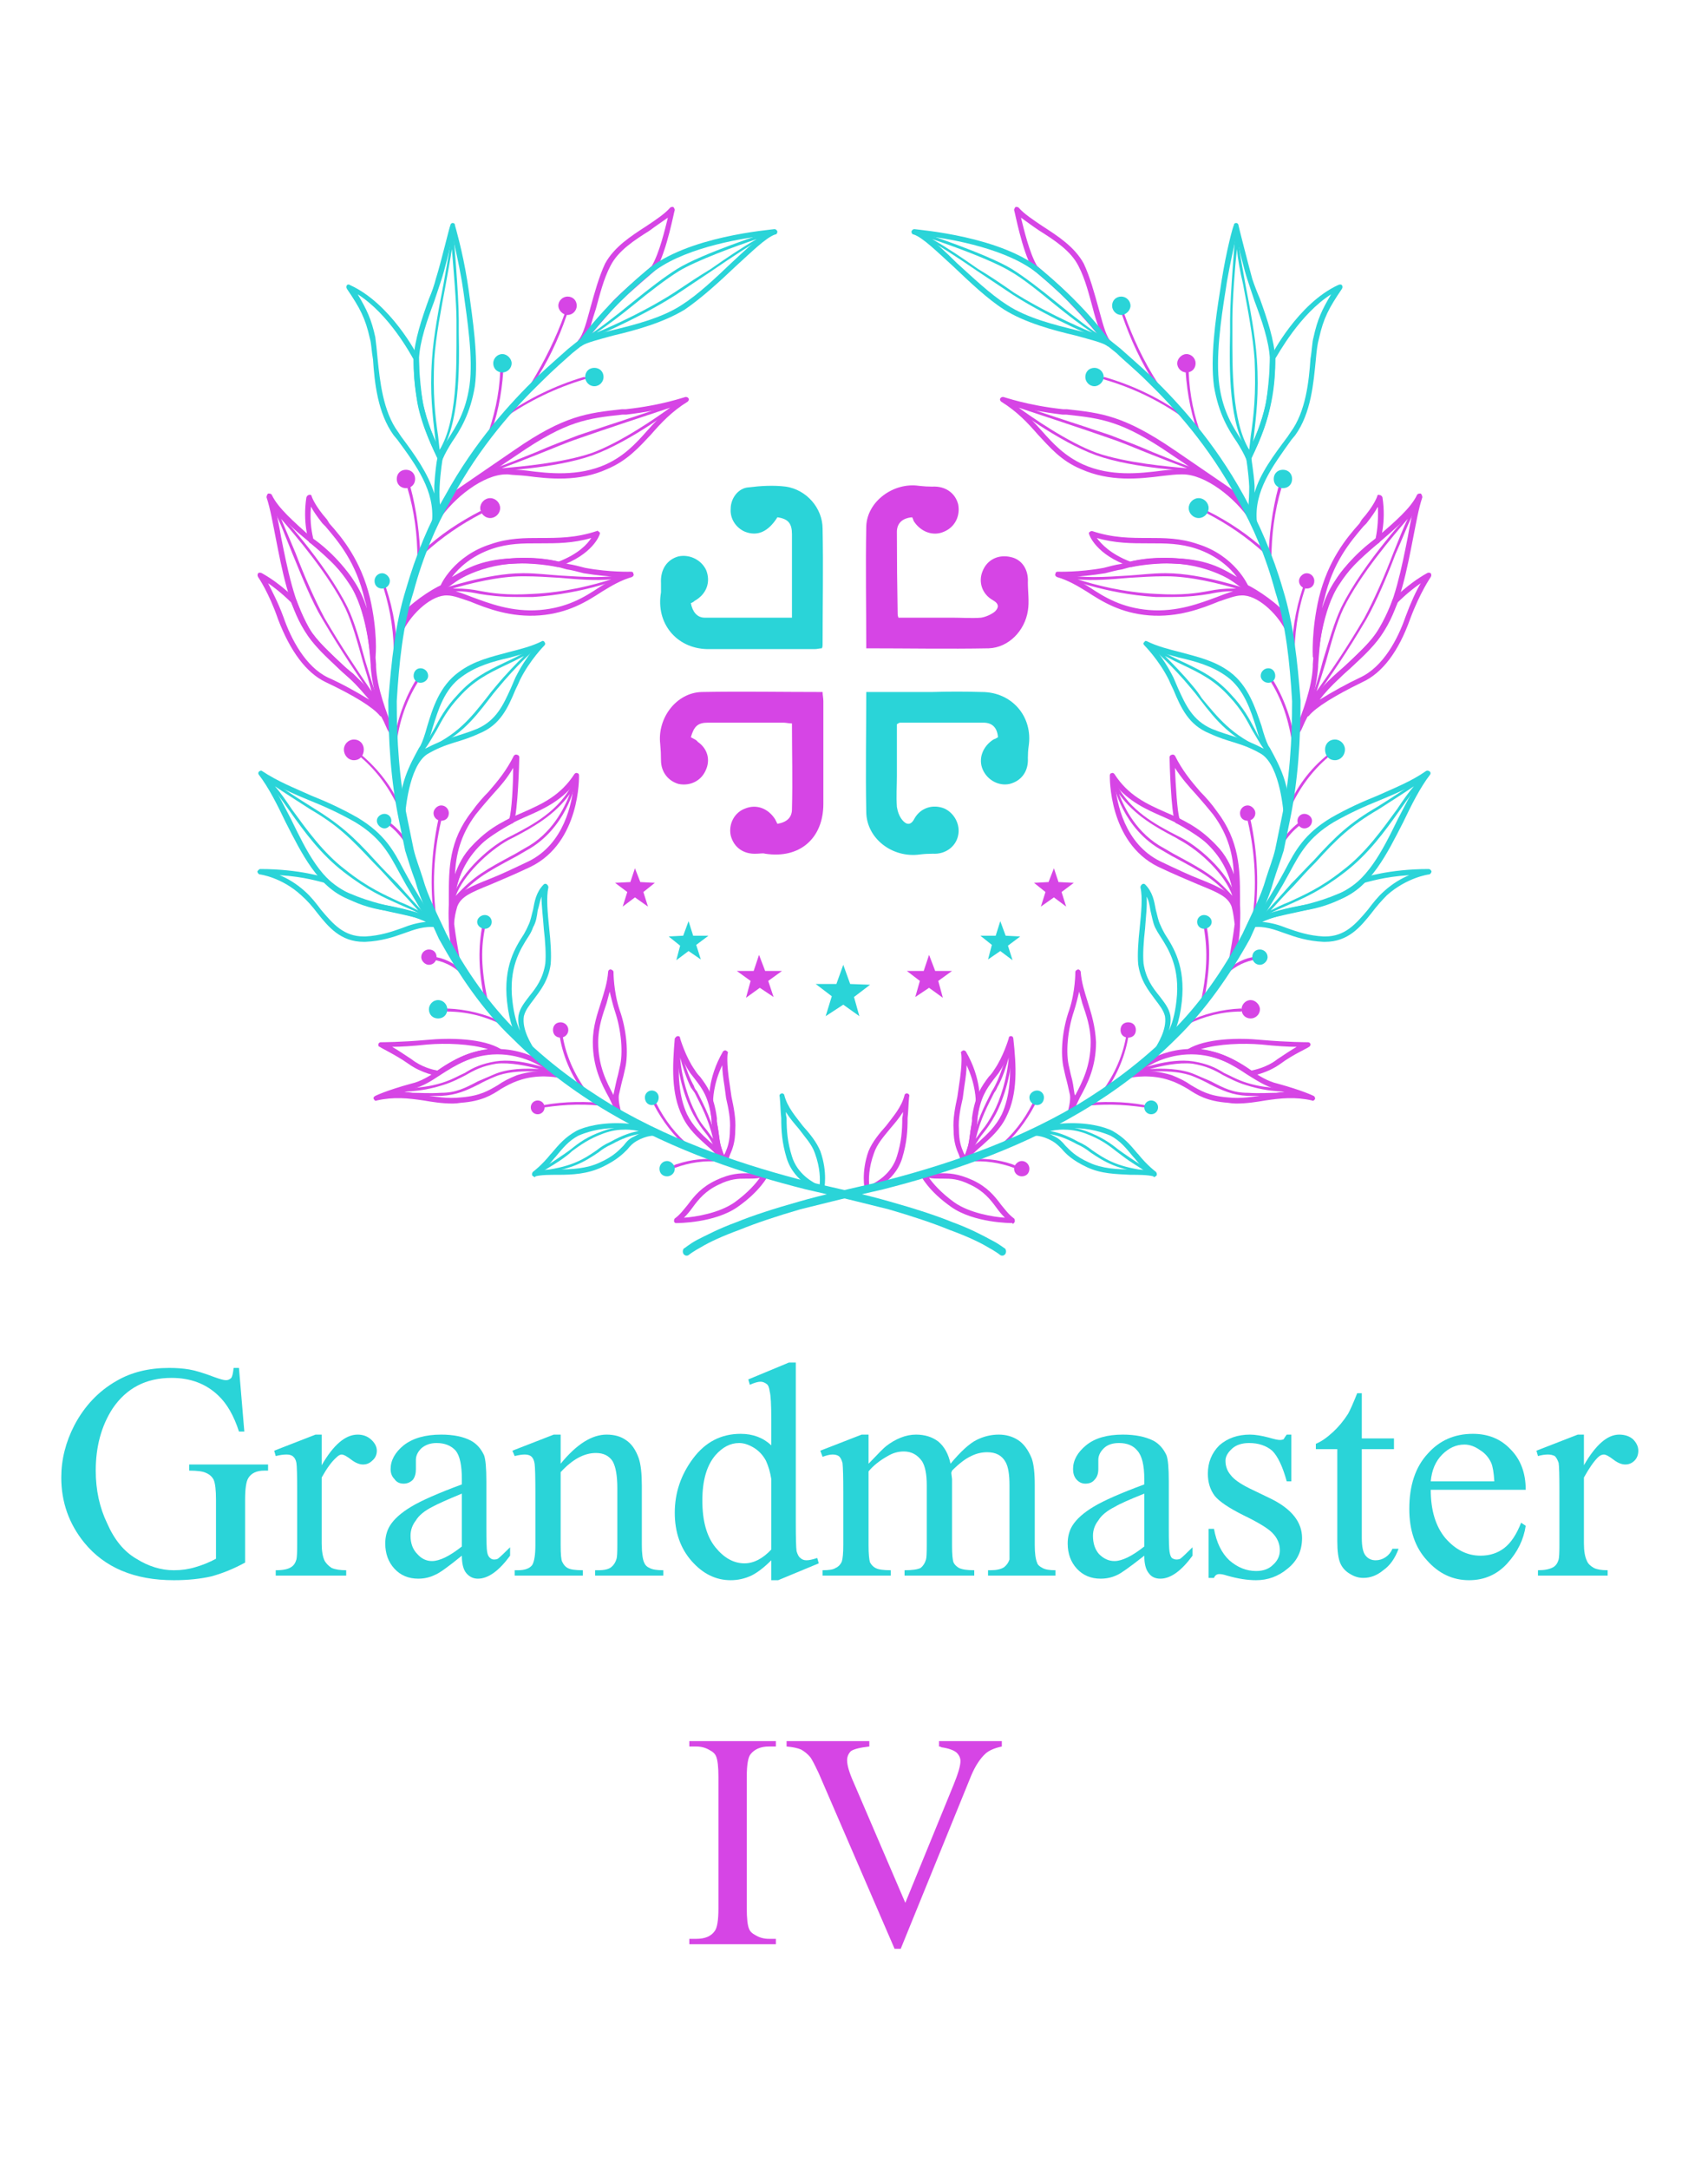 <svg version="1.2" xmlns="http://www.w3.org/2000/svg" viewBox="0 0 223 283" width="223" height="283">
	<title>New Project</title>
	<style>
		.s0 { fill: #2ad4d8 } 
		.s1 { fill: #d645e5 } 
	</style>
	<path id="Layer" fill-rule="evenodd" class="s0" d="m70.3 153.1q-0.2 0-0.2-0.1 0-0.2 0.1-0.2c0 0 1-0.5 3.6-2.3q0.4-0.3 0.7-0.5c1.1-0.9 2.2-1.7 4.2-2.4 3.2-1.2 5.6-0.1 5.7-0.1q0.1 0.1 0.1 0.2c0 0.1-0.1 0.2-0.2 0.2 0 0-1.7-0.1-4.4 1.4-0.7 0.3-1.3 0.7-1.8 1.1-1.8 1.2-3.5 2.3-7.8 2.7q0 0 0 0zm11.4-5.7c-0.9 0-1.8 0.1-2.9 0.5-1.9 0.7-3 1.5-4.1 2.3q-0.3 0.3-0.7 0.6c-1.3 1-2.3 1.5-2.9 1.9 3.7-0.5 5.2-1.5 6.8-2.6 0.5-0.4 1.1-0.8 1.8-1.1 1.6-0.9 2.9-1.3 3.7-1.4-0.4-0.1-1-0.2-1.7-0.2z"/>
	<path id="Layer" fill-rule="evenodd" class="s1" d="m56.4 143c-1.1 0-1.9 0-2.5-0.1-1.1-0.1-2-0.1-3.1 0.1-0.1 0-0.2-0.1-0.2-0.1 0-0.1 0-0.2 0.1-0.3 0.9-0.3 1.8-0.4 2.9-0.6 1.2-0.1 2.5-0.2 4.1-0.7 1.3-0.4 2.1-0.9 3-1.3 1.1-0.7 2.2-1.2 4-1.5 3.2-0.5 7.2 1.1 7.4 1.2 0.1 0 0.1 0.1 0.1 0.2 0 0.1-0.1 0.2-0.2 0.1 0 0-4.6-0.7-7.4 0.5q-1.2 0.5-2.1 1c-1.6 0.8-2.9 1.4-4.9 1.5q-0.7 0-1.2 0zm-3.6-0.5q0.5 0 1.1 0.1c0.9 0 2.1 0.1 3.7 0 1.9 0 3.1-0.6 4.8-1.5q0.9-0.4 2.1-0.9c1.8-0.8 4.2-0.8 5.9-0.7-1.5-0.4-3.8-0.9-5.6-0.7-1.8 0.3-2.8 0.8-4 1.5-0.8 0.4-1.7 0.9-3 1.3-1.6 0.5-2.9 0.7-4.1 0.8q-0.5 0-0.9 0.1z"/>
	<path id="Layer" fill-rule="evenodd" class="s1" d="m57.2 140.4q0 0-0.1 0c0 0-2-0.3-3.8-1.6-1.7-1.2-3.7-2.1-3.7-2.2-0.2 0-0.2-0.2-0.2-0.3 0-0.2 0.2-0.3 0.3-0.3 0.1 0 2.7 0 6-0.3 3.1-0.3 7.4-0.2 9.7 1.2 0.2 0.1 0.2 0.3 0.2 0.4-0.1 0.2-0.2 0.3-0.4 0.2 0 0-3.3-0.4-7.8 2.8q-0.1 0.1-0.2 0.1zm-6-3.8c0.7 0.4 1.6 1 2.5 1.6 1.4 1.1 2.9 1.4 3.4 1.5 2.8-2 5.1-2.6 6.6-2.8-2.3-0.7-5.5-0.8-7.9-0.6-1.9 0.2-3.5 0.3-4.6 0.3z"/>
	<path id="Layer" fill-rule="evenodd" class="s0" d="m47.5 122.9c-3 0-4.6-1.9-6.1-3.8-0.6-0.8-1.3-1.6-2.1-2.3-2.5-2.3-5.3-2.7-5.4-2.7-0.1 0-0.3-0.2-0.3-0.4 0.1-0.1 0.2-0.3 0.4-0.3 5.1 0 8.5 1.1 8.7 1.2q0 0 0.1 0.1c0 0 2.5 2.5 6.9 3.3 6 1 7.5 2.3 7.5 2.4 0.1 0.1 0.2 0.3 0.1 0.4q-0.1 0.2-0.3 0.2c-1.6-0.2-2.9 0.3-4.3 0.8-1.4 0.5-2.9 1-5 1.1q-0.1 0-0.2 0zm-11-8.7c1 0.4 2.2 1.1 3.3 2.1 0.8 0.7 1.5 1.6 2.1 2.4 1.6 1.9 3 3.5 5.6 3.5q0.1 0 0.2 0c1.9-0.1 3.4-0.6 4.8-1.1 1-0.4 2-0.7 3.1-0.8-1-0.5-2.8-1.1-6-1.6-4.3-0.8-6.8-3.1-7.2-3.5-0.5-0.1-2.6-0.8-5.9-1z"/>
	<path id="Layer" fill-rule="evenodd" class="s0" d="m55.5 119.7q-0.1 0-0.1-0.1c-1.1-0.7-2.2-1.1-3.3-1.6-2-0.9-4.1-1.8-7.2-4.2-3-2.3-5.2-5.3-7.1-8-1.2-1.7-2.2-3.1-3.2-4.1-0.1-0.1-0.1-0.2 0-0.2 0-0.1 0.1-0.1 0.2-0.1 0 0 2.2 1.6 5.9 3.9 3.6 2.2 5.4 3.8 8.3 7 1 1.1 2 2.1 2.9 3 1.3 1.5 2.5 2.8 3.7 4.1q0.1 0.1 0 0.2-0.1 0.1-0.1 0.1zm-19.6-17.1c0.7 0.8 1.4 1.8 2.2 3 1.9 2.6 4.1 5.7 7 7.9 3 2.4 5.2 3.3 7.1 4.2 0.8 0.3 1.6 0.7 2.4 1.1-0.9-1-1.9-2.1-3-3.2-0.9-1-1.8-2-2.9-3.1-2.9-3.1-4.6-4.8-8.2-6.9-2-1.3-3.6-2.3-4.6-3z"/>
	<path id="Layer" fill-rule="evenodd" class="s1" d="m59.2 117.8q-0.1 0-0.1 0-0.1-0.1-0.1-0.2c0.6-3.2 4.6-6.9 7.3-8.3l0.6-0.3c2.7-1.4 6.1-3.2 7.9-6.8q0-0.1 0.2-0.1 0.1 0.1 0.1 0.2c0 0.1-1.2 5.9-6.4 8.7l-1.2 0.7c-4.3 2.3-5.6 3-8.2 6q-0.1 0.1-0.1 0.1zm15.2-14.2c-2 2.8-4.9 4.4-7.4 5.7l-0.6 0.3c-2.7 1.5-5.9 4.6-6.9 7.3 2.4-2.6 3.9-3.4 7.8-5.5l1.2-0.7c3.6-1.9 5.2-5.3 5.9-7.1z"/>
	<path id="Layer" fill-rule="evenodd" class="s1" d="m58.9 118.7c-0.2 0-0.3-0.2-0.3-0.4q0 0 0-0.2 0-0.5 0-1.1c0-3.6 0-7.3 3-11.1 0.7-1 1.5-1.9 2.2-2.6 1.2-1.4 2.3-2.7 3.3-4.7 0.1-0.1 0.3-0.2 0.4-0.1 0.2 0 0.3 0.2 0.3 0.3 0 0.7-0.2 7.2-0.7 8.4q0 0.1-0.1 0.2c-0.1 0-3.4 1.8-4.8 3.3-2.7 2.9-2.9 6.9-2.9 7.5q0 0.1 0 0.1c0 0.2-0.2 0.4-0.4 0.4zm8.1-18.5c-0.8 1.4-1.7 2.4-2.7 3.5-0.7 0.8-1.4 1.6-2.2 2.6-2 2.7-2.6 5.3-2.7 7.9 0.4-1.3 1.1-2.7 2.3-3.9 1.4-1.5 4.2-3.1 4.8-3.5 0.3-0.9 0.5-4.3 0.5-6.6z"/>
	<path id="Layer" fill-rule="evenodd" class="s0" d="m55 98.3q-0.1 0-0.1-0.1-0.1-0.1 0-0.2c0.8-1 1.2-1.9 1.8-2.9 0.7-1.3 1.4-2.7 3.1-4.5 1.9-2.1 3.7-3 6-4.1 1.1-0.5 2.3-1.1 3.7-1.9 0 0 0.1 0 0.2 0.1 0 0.1 0 0.2 0 0.2-0.1 0-2.3 2-4.7 4.9q-0.6 0.7-1.2 1.5c-2 2.6-4.1 5.3-8.7 6.9q0 0.1-0.1 0.1zm13.4-12.7q-1.3 0.7-2.4 1.2c-2.3 1.1-4.1 2-6 4.1-1.6 1.7-2.3 3.1-3 4.4-0.5 0.8-0.9 1.6-1.5 2.4 4.1-1.6 6.1-4.2 8-6.6q0.6-0.8 1.2-1.5c1.4-1.7 2.8-3.1 3.7-4z"/>
	<path id="Layer" fill-rule="evenodd" class="s1" d="m49.2 91.5q-0.1 0-0.2 0c-2.5-3.7-4.3-6.3-6.9-10.7-1.4-2.3-2.7-5.6-3.9-8.5-0.9-2.2-1.7-4.4-2.4-5.6-0.1-0.1-0.1-0.2 0-0.2q0.1-0.1 0.2 0c0.1 0 6.5 6.9 9.4 12.8 0.9 1.9 1.6 4.4 2.3 7 0.6 1.9 1.1 3.7 1.7 5 0 0.1 0 0.2-0.1 0.2q-0.1 0-0.1 0zm-12.5-23.8c0.5 1.2 1.2 2.8 1.9 4.5 1.1 2.9 2.5 6.1 3.8 8.5 2.3 3.9 4 6.4 6.1 9.5-0.3-1.2-0.7-2.5-1.1-3.8-0.7-2.5-1.4-5.1-2.3-7-2.2-4.5-6.6-9.6-8.4-11.7z"/>
	<path id="Layer" fill-rule="evenodd" class="s1" d="m48.7 86.1c-0.2 0-0.3-0.2-0.3-0.4-0.1 0-0.5-6.2-2.8-9.5-2.2-3.4-5.1-5.4-5.2-5.4q-0.1-0.1-0.1-0.2c0-0.1-0.8-2.4-0.3-5.7 0.1-0.2 0.2-0.3 0.3-0.3 0.2-0.1 0.4 0 0.4 0.2 0 0 0.4 1.2 2 3l0.3 0.5c1.7 1.9 4.1 4.8 5.3 9.7 1 4.3 0.8 7.6 0.7 7.7 0 0.2-0.1 0.4-0.3 0.4zm-7.8-15.8c0.6 0.4 3.2 2.3 5.3 5.5 0.7 1 1.3 2.3 1.7 3.6q-0.1-0.6-0.3-1.2c-1.1-4.8-3.4-7.5-5.1-9.5l-0.4-0.4c-0.7-0.9-1.2-1.6-1.5-2.2-0.2 2.2 0.2 3.7 0.3 4.2z"/>
	<path id="Layer" fill-rule="evenodd" class="s1" d="m64.3 61.5q-0.1 0-0.1-0.1c-0.1-0.1 0-0.2 0.1-0.2 1.8-0.6 3.7-1.4 5.7-2.2 1.8-0.8 3.7-1.5 5.5-2.2 3.8-1.3 12.8-4.2 12.9-4.3 0.1 0 0.2 0.1 0.2 0.1q0.1 0.2 0 0.3c-0.1 0-6.2 4.7-11.2 6.5-5 1.8-13 2.1-13.1 2.1q0 0 0 0zm23.2-8.3c-2.4 0.8-8.8 2.9-11.9 4-1.8 0.6-3.6 1.4-5.4 2.1q-2.5 1-4.7 1.8c2.5-0.2 8-0.7 11.8-2 3.8-1.4 8.4-4.6 10.2-5.9z"/>
	<path id="Layer" fill-rule="evenodd" class="s1" d="m67.5 77.9c-2.2 0-3.7-0.2-4.9-0.4-1.5-0.3-2.8-0.5-5-0.2q-0.2 0-0.2-0.2c0 0 0-0.1 0.1-0.2 0.1 0 6.1-2.1 10.7-2.1q0.1 0 0.3 0c1.5 0 3.1 0.2 4.6 0.3 3.2 0.2 6.2 0.4 8.5-0.2 0.1 0 0.2 0 0.2 0.1 0.1 0.1 0 0.2-0.1 0.2 0 0.1-5.4 2.3-12.1 2.7q-1.2 0-2.1 0zm-8-1.1c1.2 0 2.1 0.1 3.1 0.3 1.6 0.3 3.5 0.6 6.9 0.4 4.4-0.2 8.1-1.2 10.3-1.9-2.1 0.2-4.4 0-6.7-0.2-1.6-0.1-3.1-0.2-4.6-0.2q-0.2 0-0.3 0c-3.2 0-7.1 1-9.1 1.6q0.2 0 0.4 0z"/>
	<path id="Layer" fill-rule="evenodd" class="s1" d="m57.8 76.9q-0.1 0-0.2 0c-0.1-0.1-0.2-0.3-0.1-0.4 0-0.2 1.8-4 6.6-5.5 2.3-0.8 4.4-0.8 6.5-0.8 2.3 0 4.6 0 7.3-0.9 0.1-0.1 0.2 0 0.3 0.1q0.2 0.1 0.1 0.3c0 0.1-0.9 2.7-5.3 4.2q-0.1 0.1-0.2 0.1c0 0-3.2-0.7-6.4-0.4-5.1 0.5-8.3 3.2-8.4 3.3q-0.1 0-0.2 0zm12.5-6c-2 0-3.9 0-6 0.7-2.7 0.9-4.4 2.5-5.3 3.7 1.5-0.9 4-2.1 7.3-2.4 3-0.3 6 0.2 6.6 0.4 2.6-1 3.8-2.3 4.3-3.1-2.4 0.7-4.5 0.7-6.6 0.7q-0.1 0-0.3 0z"/>
	<path id="Layer" fill-rule="evenodd" class="s1" d="m93.5 149.9q-0.1 0-0.2-0.1c-0.4-0.9-0.8-1.5-1.3-2.1-0.4-0.5-0.9-1.2-1.5-2.3-1.1-2.1-2.2-5.6-2.1-8.8 0 0 0.1-0.1 0.2-0.1q0.1 0 0.2 0.1c0 0 0.7 3.2 1.8 5.1q0.1 0.4 0.4 0.7c0.9 1.8 2.1 4 2.7 7.3 0 0.1-0.1 0.2-0.1 0.2q-0.1 0-0.1 0zm-4.7-11.9c0.2 2.7 1.1 5.5 2 7.2 0.5 1.1 1 1.7 1.5 2.3 0.3 0.4 0.5 0.7 0.8 1.1-0.6-2.6-1.6-4.4-2.4-6q-0.3-0.4-0.5-0.7c-0.6-1.2-1.1-2.8-1.4-3.9z"/>
	<path id="Layer" fill-rule="evenodd" class="s1" d="m94.6 151.9q-0.1 0-0.2-0.1l-0.3-0.3c0-0.1-0.4-0.7-0.7-1.8-0.1-0.5-0.2-1.2-0.3-2-0.2-1.1-0.2-2.4-0.5-3.7q0-0.1 0-0.1c0-0.1-0.3-3.1 1.8-6.7 0.1-0.1 0.3-0.2 0.4-0.1 0.2 0.1 0.3 0.2 0.2 0.4 0 0-0.2 1.1 0.3 4.2q0.1 0.7 0.2 1.4c0.3 1.4 0.6 2.9 0.5 4.3 0 1.7-0.4 2.6-0.7 3.3-0.1 0.3-0.2 0.6-0.3 0.9q-0.1 0.3-0.3 0.3 0 0-0.1 0zm-1.5-8.1c0.3 1.4 0.5 2.7 0.7 3.8 0.1 0.8 0.2 1.5 0.3 1.9 0.2 0.6 0.3 1 0.4 1.3q0.1-0.2 0.2-0.4c0.3-0.7 0.6-1.5 0.6-3 0.1-1.4-0.2-2.8-0.5-4.1q-0.1-0.8-0.2-1.5c-0.2-1.2-0.3-2.2-0.3-2.8-1.2 2.5-1.2 4.6-1.2 4.8z"/>
	<path id="Layer" fill-rule="evenodd" class="s1" d="m75.7 45.2q-0.1 0-0.2-0.1c-0.2-0.2-0.2-0.4-0.1-0.5q0 0 0.1-0.2c0.7-0.8 1.1-2.5 1.6-4.3 0.5-1.8 1.1-4 1.9-5.7 1.2-2.2 3.4-3.6 5.4-4.9 1.2-0.8 2.4-1.6 3.1-2.4 0.1-0.1 0.2-0.1 0.4-0.1 0.1 0.1 0.2 0.3 0.2 0.4-0.1 0.2-1 5.2-2.4 7.7q0 0.1-0.1 0.1c0 0.1-3.3 2.8-5 4.5-1.4 1.5-3.9 4.5-4.5 5.2q-0.1 0.1-0.2 0.1-0.1 0.2-0.2 0.2zm11.5-16.8c-0.7 0.5-1.6 1.1-2.4 1.7-1.9 1.2-4.1 2.6-5.1 4.6-0.9 1.7-1.4 3.8-1.9 5.6q-0.4 1.2-0.7 2.3c1-1.1 2.2-2.5 3-3.4 1.7-1.7 4.6-4.1 5-4.5 1-1.7 1.7-4.7 2.1-6.3z"/>
	<path id="Layer" fill-rule="evenodd" class="s0" d="m75.8 45.2q-0.2 0-0.3-0.1c-0.1-0.1-0.1-0.3 0-0.4 0-0.1 2.8-4.3 8.9-9.4 5.3-4.5 16.2-5.3 16.7-5.4 0.2 0 0.3 0.1 0.4 0.3 0 0.2-0.1 0.4-0.3 0.4-1.2 0.4-3.1 2.3-5.2 4.2-2 1.9-4.4 4.1-6.6 5.6-2.8 1.7-6.4 2.7-9.4 3.4-1.8 0.5-3.4 0.9-4 1.3q-0.1 0.1-0.2 0.1zm23.7-14.4c-3.3 0.4-10.7 1.7-14.6 5-4.2 3.5-6.8 6.6-8 8.2 0.8-0.3 1.8-0.6 3-0.9 2.9-0.7 6.5-1.6 9.1-3.3 2.2-1.4 4.5-3.6 6.5-5.5 1.5-1.4 2.9-2.7 4-3.5z"/>
	<path id="Layer" fill-rule="evenodd" class="s0" d="m76.2 44.5q-0.1 0-0.1-0.1c-0.1-0.1 0-0.2 0.1-0.2 1.8-1.1 4.1-2.9 6.3-4.7 2.2-1.8 4.3-3.4 5.9-4.4 3.2-2 11.8-4.8 11.9-4.8 0.1 0 0.2 0 0.2 0.1 0.1 0.1 0 0.2-0.1 0.2-2.7 1.5-4.9 3-7.4 4.7-1.5 1-3 2-4.8 3.2-5 3.2-11.8 6-11.9 6q0 0-0.1 0zm22.6-13.3c-2.7 0.9-7.9 2.8-10.2 4.2-1.6 1-3.7 2.6-5.9 4.4-1.6 1.3-3.3 2.6-4.8 3.6 2.4-1 6.7-3 10.1-5.2 1.8-1.2 3.3-2.2 4.8-3.1 2-1.4 3.9-2.7 6-3.9z"/>
	<path id="Layer" class="s1" d="m69.5 50.2q0 0-0.1-0.1c-0.1 0-0.1-0.1 0-0.2 1.7-2.8 3.2-5.8 4.3-8.9 0-0.1 0.1-0.2 0.2-0.1 0.1 0 0.2 0.1 0.1 0.2-1.1 3.2-2.5 6.2-4.4 9q0 0.1-0.1 0.1z"/>
	<path id="Layer" class="s1" d="m65.8 54.6q0 0-0.1-0.1c-0.1-0.1 0-0.2 0-0.2 3.3-2.3 6.8-4 10.5-5.1 0.1 0 0.2 0 0.3 0.1 0 0.1-0.1 0.2-0.2 0.2-3.7 1.1-7.2 2.8-10.4 5q0 0.1-0.1 0.1z"/>
	<path id="Layer" class="s1" d="m63.6 57.4q0 0-0.1 0c0 0-0.1-0.1 0-0.2 1-2.8 1.7-5.7 1.8-8.7q0-0.1 0.2-0.1c0.1 0 0.2 0 0.2 0.1-0.2 3-0.8 6-1.9 8.8q-0.1 0.1-0.2 0.1z"/>
	<path id="Layer" class="s1" d="m54.7 73.1c-0.1 0-0.2 0-0.2-0.1 0-3.2-0.4-6.3-1.3-9.3 0-0.1 0.1-0.2 0.2-0.3 0 0 0.2 0.1 0.2 0.2 0.8 3 1.2 6.2 1.3 9.4 0 0.1-0.1 0.1-0.2 0.1q0 0 0 0z"/>
	<path id="Layer" class="s1" d="m55.3 72.2q-0.1 0-0.1 0c-0.1-0.1-0.1-0.2 0-0.3 2.2-2.1 4.8-3.8 7.5-5.2 0.1 0 0.2 0 0.3 0.1 0 0.1 0 0.2-0.1 0.2-2.7 1.4-5.2 3.1-7.5 5.2q0 0-0.1 0z"/>
	<path id="Layer" class="s1" d="m51.6 86.1q0 0 0 0c-0.1 0-0.2 0-0.2-0.1 0.1-3.2-0.4-6.3-1.3-9.2 0-0.1 0-0.2 0.1-0.3 0.1 0 0.2 0.1 0.2 0.2 1 3 1.5 6.1 1.4 9.3 0 0.1-0.1 0.1-0.2 0.1z"/>
	<path id="Layer" class="s1" d="m51.5 98.1q0 0 0 0c-0.1 0-0.2-0.1-0.2-0.2 0.3-3.2 1.3-6.3 2.9-9 0.1-0.1 0.2-0.1 0.3-0.1 0.1 0.1 0.1 0.2 0 0.3-1.6 2.6-2.6 5.7-2.8 8.8 0 0.1-0.1 0.2-0.2 0.2z"/>
	<path id="Layer" class="s1" d="m52.2 105.5q-0.2 0-0.2-0.1c-1.1-2.5-2.8-4.8-4.9-6.6-0.1 0-0.1-0.2 0-0.2 0-0.1 0.1-0.1 0.2 0 2.1 1.8 3.9 4.1 5 6.7 0 0.1 0 0.2-0.1 0.2q0 0 0 0z"/>
	<path id="Layer" class="s1" d="m53.1 110.3q-0.1 0-0.1-0.1-0.9-1.5-2.2-2.5c-0.1-0.1-0.1-0.2 0-0.3 0.1 0 0.2-0.1 0.2 0q1.4 1.1 2.3 2.6c0 0.1 0 0.2-0.1 0.2q0 0.1-0.1 0.1z"/>
	<path id="Layer" class="s1" d="m56.8 120.2q-0.1 0-0.1-0.1c-0.6-4.4-0.4-8.7 0.5-13 0-0.1 0.1-0.2 0.2-0.2 0.1 0.1 0.2 0.1 0.2 0.2-1 4.3-1.2 8.6-0.6 12.9 0 0.1 0 0.2-0.1 0.2q0 0-0.1 0z"/>
	<path id="Layer" class="s1" d="m60.7 127.5q-0.1 0-0.2-0.1c-0.9-1.1-2.2-1.8-3.6-2.1-0.1 0-0.1-0.1-0.1-0.2 0-0.1 0.1-0.2 0.2-0.2 1.5 0.3 2.8 1.1 3.8 2.3 0.1 0 0.1 0.2 0 0.2q-0.1 0.1-0.1 0.1z"/>
	<path id="Layer" class="s1" d="m63.6 131.3q-0.1 0-0.2-0.2c-0.9-4-1-7-0.5-9.9 0-0.1 0.1-0.2 0.2-0.2 0.1 0 0.2 0.1 0.2 0.2-0.6 2.9-0.4 5.9 0.5 9.9 0 0.1-0.1 0.2-0.2 0.2q0 0 0 0z"/>
	<path id="Layer" class="s1" d="m65.5 133.7q0 0 0 0c-2.2-1.1-4.6-1.7-7.1-1.7-0.1 0-0.1-0.1-0.1-0.2 0-0.1 0-0.2 0.1-0.2 2.5 0.1 5 0.7 7.2 1.8 0.1 0 0.1 0.1 0.1 0.2q-0.1 0.1-0.2 0.1z"/>
	<path id="Layer" class="s1" d="m76.8 143.1q-0.1 0-0.2-0.1c-1.8-2.2-3-4.8-3.5-7.6 0-0.1 0.1-0.2 0.2-0.2q0.2 0 0.2 0.2c0.5 2.7 1.7 5.2 3.4 7.4 0.1 0.1 0 0.2 0 0.2q-0.1 0.1-0.1 0.1z"/>
	<path id="Layer" class="s1" d="m71.1 144.5q-0.2 0-0.2-0.1c0-0.1 0.1-0.2 0.1-0.2 2.8-0.5 5.6-0.5 8.4-0.2 0.1 0 0.2 0.1 0.2 0.2q0 0.2-0.2 0.2c-2.8-0.4-5.6-0.3-8.3 0.1q0 0 0 0z"/>
	<path id="Layer" class="s1" d="m90 149.9q-0.1 0-0.1 0c-1.9-1.6-3.4-3.6-4.5-5.7-0.1-0.1 0-0.2 0.1-0.3 0 0 0.1 0 0.2 0.1 1.1 2.2 2.6 4.1 4.4 5.6 0.1 0.1 0.1 0.2 0 0.3q0 0-0.1 0z"/>
	<path id="Layer" class="s1" d="m88.1 152.4q-0.1 0-0.2-0.1-0.1-0.1 0-0.2c0 0 0.4-0.2 0.5-0.2 1.8-0.6 3.7-0.8 5.6-0.6 0.1 0 0.2 0.1 0.2 0.2 0 0.1-0.1 0.1-0.2 0.1-2-0.2-4 0.1-5.9 0.8q0 0 0 0z"/>
	<path id="Layer" class="s1" d="m74.1 41.1c-0.6 0-1.2-0.6-1.2-1.2 0-0.7 0.6-1.2 1.2-1.2 0.7 0 1.2 0.5 1.2 1.2 0 0.6-0.5 1.2-1.2 1.2z"/>
	<path id="Layer" class="s1" d="m53 63.7c-0.7 0-1.2-0.5-1.2-1.2 0-0.7 0.5-1.2 1.2-1.2 0.7 0 1.2 0.5 1.2 1.2 0 0.7-0.5 1.2-1.2 1.2z"/>
	<path id="Layer" class="s0" d="m57.2 132.9c-0.7 0-1.2-0.5-1.2-1.2 0-0.6 0.5-1.2 1.2-1.2 0.7 0 1.2 0.6 1.2 1.2 0 0.7-0.5 1.2-1.2 1.2z"/>
	<path id="Layer" class="s0" d="m55.9 88.2c0 0.5-0.5 0.9-1 0.9-0.5 0-0.9-0.4-0.9-0.9 0-0.6 0.4-1 0.9-1 0.5 0 1 0.4 1 1z"/>
	<path id="Layer" class="s0" d="m51.1 107.1c0 0.5-0.4 1-0.9 1-0.5 0-1-0.5-1-1 0-0.5 0.5-0.9 1-0.9 0.5 0 0.9 0.4 0.9 0.9z"/>
	<path id="Layer" class="s0" d="m64.2 120.3c0 0.5-0.4 0.9-0.9 0.9-0.5 0-1-0.4-1-0.9 0-0.5 0.5-0.9 1-0.9 0.5 0 0.9 0.4 0.9 0.9z"/>
	<path id="Layer" class="s1" d="m70.2 145.4c-0.5 0-0.9-0.4-0.9-0.9 0-0.5 0.4-0.9 0.9-0.9 0.5 0 0.9 0.4 0.9 0.9 0 0.5-0.4 0.9-0.9 0.9z"/>
	<path id="Layer" class="s0" d="m86 143.2c0 0.6-0.4 1-0.9 1-0.5 0-0.9-0.4-0.9-1 0-0.5 0.4-0.9 0.9-0.9 0.5 0 0.9 0.4 0.9 0.9z"/>
	<path id="Layer" class="s0" d="m77.6 50.4c-0.7 0-1.2-0.6-1.2-1.2 0-0.7 0.5-1.2 1.2-1.2 0.7 0 1.2 0.5 1.2 1.2 0 0.6-0.5 1.2-1.2 1.2z"/>
	<path id="Layer" class="s0" d="m65.6 48.6c-0.7 0-1.2-0.5-1.2-1.2 0-0.6 0.5-1.2 1.2-1.2 0.6 0 1.2 0.6 1.2 1.2 0 0.7-0.6 1.2-1.2 1.2z"/>
	<path id="Layer" class="s1" d="m64 67.6c-0.7 0-1.3-0.6-1.3-1.3 0-0.7 0.6-1.3 1.3-1.3 0.7 0 1.3 0.6 1.3 1.3 0 0.7-0.6 1.3-1.3 1.3z"/>
	<path id="Layer" class="s1" d="m46.2 99.2c-0.7 0-1.3-0.6-1.3-1.4 0-0.7 0.6-1.3 1.3-1.3 0.8 0 1.3 0.6 1.3 1.3 0 0.8-0.5 1.4-1.3 1.4z"/>
	<path id="Layer" class="s0" d="m49.9 76.8c-0.6 0-1-0.4-1-1 0-0.5 0.4-1 1-1 0.5 0 1 0.5 1 1 0 0.6-0.5 1-1 1z"/>
	<path id="Layer" class="s1" d="m58.6 106.1c0 0.6-0.4 1-1 1-0.5 0-1-0.4-1-1 0-0.5 0.5-1 1-1 0.6 0 1 0.5 1 1z"/>
	<path id="Layer" class="s1" d="m56 125.9c-0.5 0-1-0.5-1-1 0-0.6 0.5-1 1-1 0.6 0 1 0.4 1 1 0 0.5-0.4 1-1 1z"/>
	<path id="Layer" class="s0" d="m87.1 153.5c-0.6 0-1-0.4-1-1 0-0.5 0.4-1 1-1 0.5 0 1 0.5 1 1 0 0.6-0.5 1-1 1z"/>
	<path id="Layer" class="s1" d="m74.2 134.4c0 0.6-0.5 1-1 1-0.6 0-1-0.4-1-1 0-0.6 0.4-1 1-1 0.5 0 1 0.4 1 1z"/>
	<path id="Layer" fill-rule="evenodd" class="s1" d="m57 68q-0.1 0-0.2 0c-0.2-0.1-0.2-0.3-0.1-0.5l1.5-2.6q0.1-0.1 0.1-0.1c0 0 2.2-1.5 8.9-6.1 6.5-4.5 9.5-4.8 14-5.3h0.5c4.7-0.5 7.7-1.6 7.8-1.6 0.1 0 0.3 0 0.4 0.2 0.1 0.1 0 0.3-0.1 0.4-2.1 1.3-3.5 2.8-4.8 4.3-1.6 1.7-3.1 3.4-5.7 4.5-3.7 1.7-7.6 1.3-10.6 0.9-0.9-0.1-1.7-0.1-2.4-0.2q-0.1 0-0.2 0c-3 0-6.9 3.1-8.8 6q-0.1 0.1-0.3 0.1zm9.1-6.8q0.1 0 0.2 0c0.7 0.1 1.6 0.1 2.4 0.2 3 0.4 6.8 0.8 10.4-0.8 2.4-1.1 3.9-2.7 5.4-4.4 0.9-1 1.9-2.1 3.2-3.1-1.4 0.3-3.4 0.7-5.9 1h-0.5c-4.6 0.5-7.3 0.8-13.7 5.2q-1.8 1.2-3.1 2.1 0.8-0.2 1.6-0.2z"/>
	<path id="Layer" fill-rule="evenodd" class="s0" d="m56.7 68.5q-0.1 0-0.1-0.1c-0.2 0-0.3-0.2-0.2-0.3 0.4-4-2-7.3-4.5-10.7l-0.5-0.6c-2.1-2.9-2.5-6.9-2.7-9.9-0.2-1.1-0.2-2-0.4-2.7-0.6-2.7-1.3-4-3-6.5-0.1-0.2-0.1-0.3 0-0.5 0.1-0.1 0.3-0.1 0.4 0 5.3 2.4 8.8 9.1 8.9 9.4q0.1 0.1 0.1 0.2c0 0 0 2.4 0.5 5.7 0.6 3.3 2.6 7.1 2.6 7.1q0.1 0.1 0 0.2c0 0-0.3 1.7-0.4 3.7-0.1 1.9 0.2 3.6 0.2 3.6q0 0.1 0 0.2l-0.6 1q-0.1 0.1-0.3 0.2zm-10-30.1c1.2 2 1.8 3.3 2.3 5.6 0.1 0.7 0.2 1.7 0.3 2.8 0.3 2.9 0.7 6.9 2.7 9.6l0.4 0.6c1.8 2.4 3.5 4.8 4.3 7.4q0-0.5 0-1c0.1-1.7 0.3-3.2 0.4-3.6-0.3-0.7-2-4-2.6-7.2-0.5-3.1-0.5-5.3-0.5-5.7-0.4-0.7-3.2-5.9-7.3-8.5z"/>
	<path id="Layer" fill-rule="evenodd" class="s0" d="m57.5 60.1q-0.2 0-0.3-0.2c-2.9-5.6-3.2-9.9-3.2-13 0.1-2.5 1.1-5.4 2-7.9q0.6-1.4 0.9-2.6c0.7-2.2 1.8-6.9 1.9-7 0-0.1 0.1-0.3 0.3-0.3 0.2 0 0.3 0.1 0.3 0.3 0 0 1 3.4 1.6 7.2l0.2 1.3c0.5 3.7 1.3 8.8 0.8 12.5-0.6 3.6-1.9 5.7-3 7.3-0.5 0.8-0.9 1.5-1.2 2.2 0 0.1-0.1 0.2-0.3 0.2q0 0 0 0zm1.6-29.2c-0.4 1.6-1 4.2-1.5 5.7q-0.4 1.2-0.9 2.7c-0.9 2.4-1.9 5.2-2 7.6 0 2.9 0.2 6.9 2.8 12 0.2-0.5 0.6-1 1-1.6 1-1.6 2.3-3.5 2.8-7 0.5-3.6-0.3-8.6-0.8-12.3l-0.2-1.3c-0.4-2.3-0.9-4.5-1.2-5.8z"/>
	<path id="Layer" fill-rule="evenodd" class="s0" d="m57.3 59.3q0 0-0.1 0-0.1 0-0.1-0.1c-0.1-0.8-0.2-1.5-0.3-2.2-0.3-2.8-0.7-5.6-0.4-10.1 0.2-3.1 0.9-6.7 1.5-9.8 0.5-2.9 1-5.3 1-6.7-0.1-0.1 0-0.1 0.1-0.1q0 0 0 0c0.1 0 0.2 0 0.2 0.1 0 0.1 0.7 8 0.7 11.4q0 0.7 0 1.6c0.1 4.8 0.1 12.1-2.5 15.9q0 0-0.1 0zm1.7-26.8c-0.2 1.3-0.5 2.9-0.8 4.6-0.6 3.2-1.3 6.8-1.5 9.8-0.2 4.5 0.1 7.3 0.5 10q0.1 0.9 0.2 1.8c2.3-3.8 2.2-10.7 2.2-15.3q0-0.9 0-1.6c0-2.3-0.4-6.7-0.6-9.3z"/>
	<path id="Layer" fill-rule="evenodd" class="s1" d="m52.3 82.4q0 0-0.1 0c-0.1-0.1-0.2-0.3-0.2-0.4l0.3-1.5q0 0 0-0.1c1-1.5 4-3.5 5.4-4.1 0.2-0.2 0.6-0.4 1-0.7 1.3-0.9 3.4-2.4 7.4-2.7 4-0.3 5.9 0.1 8.1 0.7 0.7 0.1 1.4 0.3 2.2 0.5 3.2 0.6 6 0.5 6 0.5q0 0 0 0c0.2 0 0.3 0.1 0.3 0.3 0.1 0.1 0 0.3-0.2 0.4-1.4 0.4-2.6 1.1-3.9 1.9-2 1.3-4.4 2.8-8.1 3.1-3.8 0.3-6.9-0.9-9.1-1.8-1.2-0.4-2.2-0.8-3-0.8-2-0.1-4.6 2.3-5.7 4.5q-0.1 0.2-0.4 0.2zm6-5.4q0.1 0 0.2 0c0.8 0 1.8 0.4 3.1 0.9 2.2 0.8 5.2 2 8.9 1.7 3.5-0.3 5.7-1.6 7.8-3 0.8-0.5 1.5-0.9 2.3-1.3-1.1-0.1-2.6-0.2-4.4-0.5-0.8-0.2-1.5-0.4-2.2-0.5-2.1-0.6-3.9-1-7.8-0.7-3.9 0.3-5.8 1.7-7.1 2.6-0.4 0.3-0.8 0.6-1.2 0.7q-0.1 0.1-0.2 0.1 0.3 0 0.6 0z"/>
	<path id="Layer" fill-rule="evenodd" class="s1" d="m51 95.6c-0.2 0-0.3-0.1-0.3-0.2q-0.1-0.1-0.3-0.6c-1.5-3.5-3.8-5.5-6.1-7.5-1.7-1.6-3.3-3-4.6-5.1-2-3.2-2.9-7.9-3.7-12-0.4-2-0.7-3.8-1.2-5.3 0-0.2 0.1-0.4 0.2-0.5 0.2 0 0.4 0 0.5 0.2 0.8 1.7 2.9 3.5 5 5.4 2.1 1.7 4.2 3.6 5.5 5.5 2.6 4 2.9 8.5 3.1 11.2v0.3c0.1 2.8 1.5 6.3 2 7.6q0.1 0.3 0.2 0.5c0.1 0.2 0 0.4-0.2 0.5q-0.1 0-0.1 0zm-15-29q0.4 1.7 0.7 3.5c0.8 4 1.7 8.6 3.6 11.8 1.2 1.9 2.8 3.3 4.5 4.9 1.5 1.3 3.1 2.7 4.4 4.5-0.4-1.3-0.7-2.9-0.8-4.3v-0.2c-0.2-2.7-0.5-7.1-2.9-10.9-1.3-1.9-3.4-3.7-5.4-5.4-1.6-1.3-3-2.6-4.1-3.9z"/>
	<path id="Layer" fill-rule="evenodd" class="s1" d="m49.9 93.5q-0.2 0-0.3-0.1c-0.9-1.1-3.3-2.6-7.1-4.4-2.5-1.2-4.6-4-6.2-8.2-1.2-3.5-2.6-5.5-2.6-5.5-0.1-0.2-0.1-0.3 0-0.5 0.1-0.1 0.3-0.1 0.5 0 2.5 1.4 4.3 3.3 4.4 3.4q0 0 0.1 0.1c0 0 0.9 2.5 2.1 4.4 1 1.3 2.3 2.5 4.4 4.5l0.9 0.7c2.6 2.5 4 5 4.1 5.1 0.1 0.1 0 0.3-0.1 0.4q-0.1 0.1-0.2 0.1zm-14.9-17.4c0.5 1 1.3 2.5 2 4.4 1 2.9 2.9 6.5 5.8 7.9 1.8 0.8 3.8 1.9 5.4 2.9-0.7-0.8-1.5-1.8-2.6-2.8l-0.9-0.8c-2.1-2-3.4-3.2-4.4-4.6-1.2-1.8-2.1-4.1-2.3-4.5-0.2-0.2-1.4-1.4-3-2.5z"/>
	<path id="Layer" fill-rule="evenodd" class="s0" d="m52.6 106.7c-0.2 0-0.4-0.1-0.4-0.3-0.2-3.9 1.3-6.6 2.5-8.8l0.2-0.3c0.3-0.6 0.6-1.5 0.9-2.6 0.7-2.3 1.6-5.2 4.1-7 2-1.5 4.3-2 6.5-2.6 1.6-0.4 3.1-0.8 4.3-1.4 0.1-0.1 0.3-0.1 0.4 0.1 0.1 0.1 0.1 0.3 0 0.4 0 0-1.9 1.9-3.2 4.5q-0.3 0.7-0.6 1.3c-1 2.4-2 4.6-4.7 5.7-1.3 0.6-2.3 0.9-3.3 1.2-1.3 0.4-2.3 0.8-3.5 1.5-2.5 1.6-2.9 7.9-2.9 8 0 0.2-0.1 0.3-0.3 0.3zm16.9-21.8c-0.9 0.4-1.9 0.6-2.9 0.9-2.2 0.5-4.4 1.1-6.3 2.5-2.3 1.6-3.1 4.4-3.8 6.6-0.3 1.1-0.6 2-1 2.7l-0.1 0.3q0-0.1 0-0.1c1.3-0.8 2.4-1.1 3.7-1.6 0.9-0.3 2-0.6 3.2-1.1 2.5-1.1 3.4-3.1 4.4-5.3q0.3-0.7 0.6-1.4c0.7-1.4 1.5-2.6 2.2-3.5z"/>
	<path id="Layer" fill-rule="evenodd" class="s0" d="m56.6 120.7q-0.2 0-0.2-0.1c-1-0.7-2.3-0.9-4-1.3-1.8-0.4-4.1-0.8-7-2-3.9-1.6-6-5.9-8.1-10-1.1-2.3-2.2-4.5-3.5-6.2-0.1-0.1-0.1-0.3 0-0.4 0.1-0.1 0.3-0.2 0.4-0.1 2.1 1.4 4.2 2.2 6.4 3.2 2 0.8 4 1.7 6.1 2.9 3.5 2.1 4.7 4.3 6 6.8 0.4 0.7 0.8 1.5 1.3 2.3 2 3.4 2.8 4.3 2.8 4.3 0.1 0.2 0.1 0.4 0 0.5q-0.1 0.1-0.2 0.1zm-21.3-18.6c1 1.4 1.8 3.1 2.7 4.8 2 4.1 4 8.3 7.7 9.7 2.8 1.2 5.1 1.6 6.8 2 1.2 0.3 2.1 0.5 2.9 0.8-0.5-0.7-1.1-1.8-2-3.3-0.5-0.8-0.9-1.6-1.3-2.3-1.3-2.4-2.4-4.5-5.7-6.5-2.1-1.2-4.1-2.1-6.1-2.9-1.7-0.7-3.3-1.4-5-2.3z"/>
	<path id="Layer" fill-rule="evenodd" class="s1" d="m59.8 125.9c-0.2 0-0.3-0.1-0.4-0.2 0-0.1-0.8-2.7-0.8-5.2-0.2-3.7 0.4-7.4 3.4-10.5 2-2.1 4.2-3.1 6.3-4 2.5-1.1 4.9-2.2 6.7-5 0.1-0.1 0.2-0.2 0.4-0.1 0.1 0 0.2 0.1 0.2 0.3 0 0.1 0.2 8.7-6.3 11.9-2.1 1-3.8 1.7-5.2 2.3-2.7 1.1-3.9 1.6-4.4 2.9-0.2 0.7-0.4 1.5-0.4 2.3 0.2 1.6 0.5 3.3 0.8 4.9 0 0.2-0.1 0.4-0.3 0.4q0 0 0 0zm15.1-23.5c-1.8 2.2-4 3.2-6.3 4.2-2 0.9-4.2 1.9-6.1 3.9-2 2.1-2.9 4.5-3.2 7 0.7-1.2 2.1-1.8 4.6-2.8 1.3-0.5 3-1.3 5.1-2.3 4.7-2.3 5.7-7.7 5.9-10z"/>
	<path id="Layer" fill-rule="evenodd" class="s0" d="m69.2 137q0 0-0.1 0c-0.1 0-2.3-0.7-2.9-6.3-0.5-4.6 1.1-7.1 2.2-8.8q0.4-0.7 0.6-1.2c0.3-0.6 0.4-1.3 0.6-2 0.2-1.1 0.4-2.3 1.4-3.3 0.1-0.1 0.3-0.1 0.4 0 0.1 0.1 0.2 0.2 0.2 0.4-0.3 1.3-0.1 3.3 0.1 5.3 0.2 1.8 0.3 3.5 0.2 4.7-0.3 2.2-1.4 3.5-2.2 4.6-0.6 0.8-1.1 1.4-1.3 2.2-0.3 1.8 1.1 3.8 1.1 3.9 0.1 0.1 0.1 0.2 0 0.4q-0.1 0.1-0.3 0.1zm1.5-20c-0.2 0.5-0.3 1.2-0.5 1.8-0.1 0.8-0.2 1.5-0.6 2.2q-0.2 0.6-0.6 1.2c-1.1 1.7-2.6 4.1-2.1 8.4 0.2 1.8 0.6 3.1 1 3.9-0.2-0.6-0.3-1.3-0.2-2 0.2-1 0.8-1.7 1.4-2.5 0.9-1.1 1.8-2.3 2.1-4.3 0.1-1.1 0-2.8-0.2-4.5-0.1-1.5-0.3-3-0.3-4.2z"/>
	<path id="Layer" fill-rule="evenodd" class="s1" d="m59.1 144c-1.4 0-2.6-0.2-3.8-0.4-2-0.3-3.9-0.5-6.1 0-0.2 0.1-0.3 0-0.4-0.2-0.1-0.1 0-0.3 0.2-0.4 0 0 1.4-0.7 4.7-1.6 1.3-0.3 2.4-1 3.6-1.8 1.8-1.2 3.8-2.5 6.9-2.7 5.2-0.3 8.7 3 8.9 3.2 0.1 0.1 0.1 0.2 0 0.4-0.1 0.1-0.2 0.2-0.4 0.1 0 0-2.5-0.5-5 0.4-0.9 0.3-1.6 0.7-2.3 1.1-1.2 0.8-2.5 1.6-5.2 1.8q-0.6 0.1-1.1 0.1zm-7.1-1.4c1.2 0 2.2 0.2 3.4 0.3 1.5 0.2 3 0.5 4.8 0.3 2.5-0.2 3.6-0.9 4.8-1.6 0.7-0.5 1.5-0.9 2.5-1.3 1.6-0.5 3.1-0.6 4.1-0.5-1.3-1-4-2.4-7.3-2.2-2.9 0.2-4.8 1.4-6.7 2.6-1.2 0.8-2.4 1.6-3.8 1.9q-1 0.3-1.8 0.5z"/>
	<path id="Layer" fill-rule="evenodd" class="s1" d="m80.8 145.7c-0.2 0-0.3-0.1-0.4-0.3q0 0 0-0.1c-0.2-0.6-0.5-1.3-0.9-2.1-1-1.8-2.1-4-2.1-7.2 0-2.1 0.6-3.7 1.1-5.3 0.4-1.3 0.8-2.5 0.9-3.9 0-0.1 0.1-0.3 0.3-0.3 0.2 0 0.4 0.2 0.4 0.3 0 0.1 0 2.6 0.8 5 0.9 2.5 1.2 5.7 0.7 7.7l-0.2 0.9c-0.3 1.1-0.3 1.2-0.6 2.5-0.1 0.7 0.2 1.9 0.3 2.2q0 0.1 0 0.1c0 0.2-0.1 0.4-0.2 0.4q-0.1 0.1-0.1 0.1zm-1.2-16.3q-0.2 0.7-0.4 1.5c-0.5 1.5-1.1 3.1-1.1 5.1 0 3.1 1.1 5.2 2 6.9q0 0 0 0.1 0-0.1 0-0.2c0.3-1.3 0.3-1.5 0.6-2.6l0.2-0.9c0.5-1.9 0.2-4.9-0.6-7.3-0.3-0.9-0.5-1.8-0.7-2.6z"/>
	<path id="Layer" fill-rule="evenodd" class="s0" d="m69.8 153.6q-0.2-0.1-0.3-0.2c-0.1-0.2 0-0.4 0.1-0.5 0 0 1.1-0.8 2.3-2.3l0.1-0.1c1-1.2 1.8-2.1 3.2-2.9 1.1-0.6 3.5-1.2 6.5-1 2.7 0.2 4 0.9 4 0.9 0.2 0.1 0.2 0.3 0.2 0.4-0.1 0.2-0.2 0.3-0.3 0.3q-0.1 0-0.1 0c0 0-1-0.1-2.4 0.7-0.5 0.3-0.8 0.6-1.2 1.1-0.6 0.6-1.4 1.4-3.3 2.3-1.9 0.9-3.9 1-5.7 1-1.2 0-2.2 0-3 0.2q0 0.1-0.1 0.1zm10.6-6.4c-2.2 0-4 0.6-4.9 1-1.3 0.7-2 1.6-3 2.8l-0.1 0.1q-0.8 1-1.4 1.6 0.8-0.1 1.8-0.1c1.8 0 3.8-0.1 5.5-0.9 1.8-0.8 2.5-1.6 3.1-2.2 0.4-0.5 0.7-0.9 1.4-1.2q0.7-0.4 1.3-0.6c-0.6-0.2-1.4-0.3-2.5-0.4q-0.6-0.1-1.2-0.1z"/>
	<path id="Layer" fill-rule="evenodd" class="s1" d="m94.6 151.9q-0.1 0-0.2-0.1-0.1 0-0.3-0.4c-0.5-0.7-1.1-1.3-1.8-1.9-1.1-1-2.4-2.1-3.2-3.8-1.5-3-1.3-6.6-1-10.2 0.1-0.1 0.2-0.3 0.4-0.3q0.3 0 0.3 0.3c0 0 0.7 2.4 1.9 4.1q0.3 0.5 0.7 0.9c0.9 1.2 1.8 2.4 2.2 5.4v0.5c0.2 1 0.3 2.4 0.5 3.1 0.2 0.7 0.4 1.2 0.6 1.5q0.1 0.2 0.2 0.4c0.1 0.2 0.1 0.4-0.1 0.5q-0.1 0-0.2 0zm-5.9-14.7c-0.2 2.9-0.1 5.8 1 8.2 0.8 1.6 1.9 2.6 3 3.6q0.4 0.3 0.7 0.6c-0.2-0.8-0.3-2.2-0.5-3.2v-0.4c-0.4-2.9-1.2-3.9-2.1-5.1q-0.3-0.4-0.7-0.9c-0.6-0.9-1.1-1.9-1.4-2.8z"/>
	<path id="Layer" fill-rule="evenodd" class="s0" d="m107.3 155.5q-0.1 0-0.1 0c-0.2 0-3.5-1.1-4.5-4.4-0.6-2-0.7-3.5-0.7-5.2-0.1-0.9-0.1-1.8-0.2-2.8-0.1-0.2 0.1-0.4 0.2-0.4 0.2-0.1 0.4 0.1 0.4 0.2 0.4 1.6 1.5 2.8 2.4 4 0.9 1 1.8 2.1 2.3 3.3 1 2.8 0.5 5 0.5 5q0 0.2-0.2 0.3 0 0-0.1 0zm-4.7-10.4q0 0.4 0.1 0.8c0 1.6 0.1 3.1 0.7 5 0.7 2.3 2.7 3.4 3.6 3.8 0.1-0.7 0.1-2.3-0.6-4.2-0.4-1.2-1.3-2.1-2.1-3.2-0.6-0.7-1.2-1.4-1.7-2.2z"/>
	<path id="Layer" fill-rule="evenodd" class="s1" d="m88.3 159.6c-0.1 0-0.2 0-0.3-0.2 0-0.1 0-0.3 0.1-0.4 0.7-0.5 1.2-1.2 1.7-1.8 0.9-1.2 1.8-2.3 3.7-3.2 1.9-0.9 3.1-0.9 4.2-0.9 0.7 0 1.4 0 2.2-0.2q0.2-0.1 0.3 0.1 0.1 0.2 0.1 0.4c-0.1 0.1-1 2-4 4.1-3 2.1-7.8 2.1-8 2.1q0 0 0 0zm9.1-5.8c-1 0-2 0-3.6 0.8-1.7 0.8-2.6 1.9-3.4 3q-0.5 0.7-1.1 1.3c1.5-0.1 4.6-0.6 6.6-2 1.8-1.3 2.8-2.5 3.3-3.2-0.5 0.1-1 0.1-1.5 0.1q-0.2 0-0.3 0z"/>
	<path id="Layer" class="s0" d="m76.2 44.9c0 0-0.5 0.4-1.5 1.2-1 0.9-2.4 2.1-4 3.7-3.4 3.3-8 8.3-11.8 15.4-2 3.5-3.7 7.5-4.9 12-1.4 4.4-1.9 9.3-2.2 14.3 0 5 0.3 10.2 1.4 15.4l0.8 3.9c0.3 1.3 0.8 2.5 1.2 3.8 0.7 2.5 2 4.9 3.1 7.3 2.5 4.7 5.6 9.2 9.4 12.9 3.7 3.7 7.9 6.8 12.2 9.4 8.7 5.1 17.8 8 25.6 10 3.9 0.9 7.6 1.7 10.7 2.6 3.2 0.9 6 1.8 8.2 2.7 2.2 0.8 3.9 1.7 5 2.3 1.2 0.6 1.7 1.1 1.8 1.1 0.2 0.2 0.2 0.6 0 0.8-0.2 0.2-0.5 0.2-0.7 0 0 0-0.5-0.4-1.6-1-1-0.6-2.7-1.4-4.9-2.2-2.2-0.9-4.9-1.8-8-2.7-3.2-0.8-6.8-1.7-10.8-2.6-7.9-2-17-4.9-25.8-10.1-4.4-2.6-8.7-5.8-12.5-9.6-3.9-3.7-7-8.3-9.6-13-1.1-2.5-2.4-5-3.1-7.6-0.5-1.3-0.9-2.6-1.3-3.9l-0.8-3.9c-1.1-5.3-1.4-10.6-1.4-15.7 0.4-5.1 0.9-10 2.3-14.5 1.3-4.5 3-8.6 5.1-12.2 3.9-7.1 8.6-12.2 12-15.5 1.7-1.6 3.1-2.8 4.1-3.7 1-0.8 1.5-1.2 1.5-1.2 0.2-0.1 0.4-0.1 0.5 0 0.2 0.2 0.1 0.4 0 0.6z"/>
	<path id="Layer" fill-rule="evenodd" class="s0" d="m150.2 153.1c-4.3-0.4-6-1.5-7.8-2.7-0.5-0.4-1.1-0.8-1.8-1.1-2.7-1.5-4.4-1.4-4.5-1.4 0 0-0.1-0.1-0.1-0.2q-0.1-0.1 0.1-0.2c0.1 0 2.5-1.1 5.7 0.1 1.9 0.7 3.1 1.5 4.2 2.4q0.3 0.2 0.7 0.5c2.6 1.8 3.6 2.3 3.6 2.3q0.1 0 0.1 0.2 0 0.1-0.2 0.1 0 0 0 0zm-13.1-5.5c0.8 0.1 2.1 0.5 3.7 1.4 0.7 0.3 1.3 0.7 1.8 1.1 1.6 1.1 3.1 2.1 6.7 2.6-0.5-0.4-1.5-0.9-2.8-1.9q-0.4-0.3-0.8-0.6c-1-0.8-2.1-1.6-4-2.3-1.1-0.4-2.1-0.5-2.9-0.5-0.7 0-1.3 0.1-1.7 0.2z"/>
	<path id="Layer" fill-rule="evenodd" class="s1" d="m162.9 143c-2-0.1-3.3-0.7-4.9-1.5q-0.9-0.5-2.1-1c-2.8-1.2-7.4-0.5-7.4-0.5-0.1 0.1-0.2 0-0.2-0.1-0.1-0.1 0-0.2 0.1-0.2 0.1-0.1 4.2-1.7 7.4-1.2 1.8 0.3 2.9 0.8 4 1.5 0.9 0.4 1.7 0.9 3 1.3 1.6 0.5 2.9 0.6 4.1 0.7 1.1 0.2 2 0.3 2.9 0.6 0.1 0.1 0.1 0.2 0.1 0.3 0 0-0.1 0.1-0.2 0.1-1.1-0.2-2-0.2-3.1-0.1-0.7 0.1-1.5 0.1-2.5 0.1q-0.6 0-1.2 0zm3.9-0.6c-1.2-0.1-2.5-0.3-4.1-0.8-1.3-0.4-2.2-0.9-3-1.3-1.2-0.7-2.2-1.2-4-1.5-1.9-0.2-4.1 0.3-5.6 0.7 1.6-0.1 4.1-0.1 5.9 0.7q1.2 0.5 2.1 0.9c1.7 0.9 2.9 1.5 4.8 1.5 1.6 0.1 2.8 0 3.7 0q0.6-0.1 1.1-0.1-0.4-0.1-0.9-0.1z"/>
	<path id="Layer" fill-rule="evenodd" class="s1" d="m163.1 140.3c-4.5-3.2-7.8-2.8-7.8-2.8-0.2 0.1-0.3 0-0.4-0.2 0-0.1 0-0.3 0.2-0.4 2.3-1.4 6.6-1.5 9.6-1.2 3.4 0.3 6 0.3 6.1 0.3 0.1 0 0.3 0.1 0.3 0.3 0 0.1-0.1 0.3-0.2 0.3 0 0.1-2.1 1-3.7 2.2-1.8 1.3-3.8 1.6-3.9 1.6q0 0 0 0-0.1 0-0.2-0.1zm1.6-4c-2.4-0.2-5.6-0.1-7.9 0.6 1.5 0.2 3.8 0.8 6.6 2.8 0.4-0.1 2-0.4 3.4-1.5 0.9-0.6 1.8-1.2 2.5-1.6-1.1 0-2.7-0.1-4.6-0.3z"/>
	<path id="Layer" fill-rule="evenodd" class="s0" d="m172.8 122.9c-2.1-0.1-3.6-0.6-5-1.1-1.4-0.5-2.7-1-4.3-0.8q-0.2 0-0.3-0.2c-0.1-0.1-0.1-0.3 0.1-0.4 0-0.1 1.4-1.4 7.5-2.4 4.4-0.8 6.9-3.3 6.9-3.3q0.1-0.1 0.1-0.1c0.2-0.1 3.6-1.2 8.7-1.2 0.2 0 0.3 0.1 0.4 0.3 0 0.2-0.2 0.4-0.3 0.4-0.1 0-2.9 0.4-5.5 2.7-0.7 0.7-1.4 1.5-2 2.3-1.5 1.9-3.1 3.8-6.1 3.8q-0.1 0-0.2 0zm5.3-7.7c-0.4 0.5-2.9 2.7-7.2 3.5-3.2 0.5-5 1.1-6.1 1.6 1.2 0.1 2.2 0.4 3.2 0.8 1.4 0.5 2.9 1 4.8 1.1q0.1 0 0.2 0c2.6 0 4-1.6 5.6-3.5 0.6-0.8 1.3-1.7 2.1-2.4 1.1-1 2.3-1.7 3.3-2.1-3.3 0.2-5.4 0.9-5.9 1z"/>
	<path id="Layer" fill-rule="evenodd" class="s0" d="m164.9 119.6c-0.1-0.1-0.1-0.2 0-0.2 1.2-1.3 2.4-2.6 3.7-4.1 0.9-0.9 1.8-1.9 2.9-3 2.9-3.2 4.7-4.9 8.3-7 3.7-2.3 5.9-3.9 5.9-3.9 0.1 0 0.2 0 0.2 0.1 0.1 0 0.1 0.1 0 0.2-1 1-2 2.4-3.2 4.1-1.9 2.7-4.1 5.7-7.1 8-3.1 2.4-5.2 3.3-7.2 4.2-1.1 0.5-2.2 0.9-3.3 1.6q0 0.1-0.1 0.1-0.1 0-0.1-0.1zm15.1-14c-3.6 2.1-5.4 3.8-8.2 6.9-1.1 1.1-2 2.1-2.9 3.1-1.1 1.1-2.1 2.2-3 3.2 0.8-0.4 1.6-0.8 2.4-1.1 1.9-0.9 4.1-1.8 7.1-4.2 2.9-2.2 5.1-5.3 7-7.9 0.8-1.2 1.5-2.2 2.2-3-1 0.7-2.6 1.7-4.6 3z"/>
	<path id="Layer" fill-rule="evenodd" class="s1" d="m161.2 117.7c-2.6-3-3.9-3.7-8.2-6l-1.2-0.7c-5.2-2.8-6.4-8.6-6.4-8.7q0-0.1 0.1-0.2 0.2 0 0.2 0.1c1.8 3.6 5.2 5.4 7.9 6.8l0.6 0.3c2.7 1.4 6.7 5.1 7.3 8.3q0 0.1-0.1 0.2 0 0-0.1 0-0.1 0-0.1-0.1zm-9.2-7l1.2 0.7c3.9 2.1 5.4 2.9 7.7 5.5-0.9-2.7-4.1-5.8-6.9-7.3l-0.5-0.3c-2.5-1.3-5.4-2.9-7.4-5.7 0.7 1.8 2.3 5.2 5.9 7.1z"/>
	<path id="Layer" fill-rule="evenodd" class="s1" d="m161.2 118.3q0 0 0-0.1c0-0.6-0.2-4.6-2.9-7.5-1.4-1.5-4.7-3.3-4.8-3.3q-0.1-0.1-0.1-0.2c-0.5-1.2-0.7-7.7-0.7-8.4 0-0.1 0.1-0.3 0.3-0.3 0.1-0.1 0.3 0 0.4 0.1 1 2 2.1 3.3 3.3 4.7 0.7 0.7 1.5 1.6 2.2 2.6 2.9 3.8 3 7.5 3 11.1q0 0.6 0 1.1 0 0.2 0 0.2c0 0.2-0.2 0.4-0.3 0.4h-0.1c-0.1 0-0.3-0.2-0.3-0.4zm-7.2-11.5c0.6 0.4 3.4 2 4.8 3.5 1.2 1.2 1.9 2.6 2.3 3.9-0.1-2.6-0.7-5.2-2.7-7.9-0.8-1-1.5-1.8-2.2-2.6-1-1.1-1.9-2.1-2.8-3.5 0.1 2.3 0.3 5.7 0.6 6.6z"/>
	<path id="Layer" fill-rule="evenodd" class="s0" d="m165.4 98.2c-4.6-1.6-6.7-4.3-8.7-6.9q-0.6-0.8-1.2-1.5c-2.4-2.9-4.7-4.9-4.7-4.9 0 0-0.1-0.1 0-0.2 0.1-0.1 0.2-0.1 0.2-0.1 1.4 0.8 2.6 1.4 3.7 1.9 2.3 1.1 4.1 2 6 4.1 1.7 1.8 2.4 3.2 3.1 4.5 0.5 1 1 1.9 1.8 2.9q0.1 0.1 0 0.2-0.1 0.1-0.1 0.1-0.1 0-0.1-0.1zm-9.6-8.6q0.6 0.7 1.1 1.5c2 2.4 4 5 8.1 6.6-0.6-0.8-1-1.6-1.5-2.4-0.7-1.3-1.4-2.7-3-4.4-1.9-2.1-3.7-3-6-4.1q-1.1-0.5-2.4-1.2c0.9 0.9 2.3 2.3 3.7 4z"/>
	<path id="Layer" fill-rule="evenodd" class="s1" d="m171.2 91.5c-0.1 0-0.1-0.1-0.1-0.2 0.6-1.3 1.1-3.1 1.6-5 0.8-2.6 1.5-5.1 2.4-7 2.9-5.9 9.3-12.8 9.4-12.8q0.1-0.1 0.2 0c0.1 0 0.1 0.1 0 0.2-0.7 1.2-1.5 3.4-2.5 5.6-1.1 2.9-2.5 6.2-3.8 8.5-2.6 4.4-4.4 7-7 10.7q0 0-0.1 0 0 0-0.1 0zm4.2-12.1c-0.9 1.9-1.6 4.5-2.3 7-0.4 1.3-0.8 2.6-1.2 3.8 2.2-3.1 3.9-5.6 6.2-9.5 1.3-2.4 2.7-5.6 3.8-8.5 0.7-1.7 1.3-3.3 1.9-4.5-1.8 2.1-6.2 7.2-8.4 11.7z"/>
	<path id="Layer" fill-rule="evenodd" class="s1" d="m171.4 85.7c0-0.1-0.2-3.4 0.8-7.7 1.2-4.9 3.6-7.8 5.3-9.7l0.3-0.5c1.6-1.8 2-3 2-3 0-0.2 0.2-0.3 0.3-0.2 0.2 0 0.3 0.1 0.4 0.3 0.5 3.3-0.3 5.6-0.3 5.7q-0.1 0.1-0.1 0.2c-0.1 0-3 2-5.2 5.4-2.3 3.3-2.8 9.5-2.8 9.5 0 0.2-0.1 0.4-0.3 0.4-0.2 0-0.3-0.2-0.4-0.4zm8.5-19.6c-0.3 0.6-0.8 1.3-1.5 2.2l-0.4 0.4c-1.7 2-4 4.7-5.1 9.5q-0.2 0.6-0.3 1.2c0.4-1.3 1-2.6 1.7-3.6 2.1-3.2 4.7-5.1 5.3-5.5 0.1-0.5 0.4-2 0.3-4.2z"/>
	<path id="Layer" fill-rule="evenodd" class="s1" d="m156.2 61.5c-0.1 0-8.1-0.3-13.1-2.1-5-1.8-11.1-6.5-11.2-6.5q-0.1-0.1-0.1-0.3c0.1 0 0.2-0.1 0.3-0.1 0 0.1 9.1 3 12.9 4.3 1.8 0.7 3.7 1.4 5.5 2.2 2 0.8 3.9 1.6 5.7 2.2 0.1 0 0.2 0.1 0.1 0.2 0 0.1-0.1 0.1-0.1 0.1q0 0 0 0zm-13-2.4c3.8 1.3 9.3 1.8 11.8 2q-2.2-0.8-4.7-1.8c-1.8-0.7-3.6-1.5-5.4-2.1-3.1-1.1-9.5-3.2-11.9-4 1.8 1.3 6.4 4.5 10.2 5.9z"/>
	<path id="Layer" fill-rule="evenodd" class="s1" d="m150.9 77.9c-6.7-0.4-12.1-2.6-12.1-2.7-0.1 0-0.2-0.1-0.1-0.2 0-0.1 0.1-0.1 0.2-0.1 2.3 0.6 5.3 0.4 8.5 0.2 1.5-0.1 3.1-0.3 4.6-0.3q0.1 0 0.3 0c4.6 0 10.6 2.1 10.7 2.1 0.1 0.1 0.1 0.2 0.1 0.2q-0.1 0.2-0.2 0.2c-2.2-0.3-3.5-0.1-5 0.2-1.2 0.2-2.7 0.4-4.9 0.4q-0.9 0-2.1 0zm10.5-1.1c-2-0.6-5.9-1.6-9.1-1.6q-0.2 0-0.3 0c-1.5 0-3 0.1-4.6 0.2-2.4 0.2-4.6 0.4-6.7 0.2 2.2 0.7 5.9 1.7 10.3 1.9 3.4 0.2 5.3-0.1 6.9-0.4 1-0.2 1.9-0.3 3.1-0.3q0.2 0 0.4 0z"/>
	<path id="Layer" fill-rule="evenodd" class="s1" d="m162.5 76.9c-0.1-0.1-3.3-2.8-8.4-3.3-3.2-0.3-6.4 0.4-6.4 0.4q-0.1 0-0.2-0.1c-4.4-1.5-5.3-4.1-5.3-4.2q-0.1-0.2 0.1-0.3c0.1-0.1 0.2-0.1 0.3-0.1 2.7 0.9 5 0.9 7.3 0.9 2.1 0 4.2 0 6.5 0.8 4.8 1.5 6.5 5.3 6.6 5.5 0.1 0.1 0 0.3-0.1 0.4q-0.1 0-0.2 0-0.1 0-0.2 0zm-12.6-6c-2.1 0-4.3 0-6.7-0.7 0.6 0.8 1.8 2.1 4.4 3.1 0.6-0.2 3.6-0.7 6.6-0.4 3.3 0.3 5.8 1.5 7.3 2.4-0.9-1.2-2.6-2.8-5.3-3.7-2.1-0.7-4-0.7-6.1-0.7q-0.1 0-0.2 0z"/>
	<path id="Layer" fill-rule="evenodd" class="s1" d="m126.9 149.9c0 0-0.1-0.1-0.1-0.2 0.6-3.3 1.8-5.5 2.7-7.3q0.2-0.3 0.4-0.7c1-1.9 1.8-5.1 1.8-5.1q0.1-0.1 0.2-0.1c0.1 0 0.2 0.1 0.2 0.1 0.1 3.2-1 6.7-2.1 8.8-0.6 1.1-1.1 1.8-1.5 2.3-0.5 0.6-0.9 1.2-1.4 2.1q0 0.1-0.1 0.1 0 0-0.1 0zm3.3-8q-0.1 0.3-0.4 0.7c-0.8 1.6-1.8 3.4-2.4 6 0.3-0.4 0.5-0.7 0.8-1.1 0.5-0.6 0.9-1.2 1.5-2.3 0.9-1.7 1.8-4.5 2-7.2-0.3 1.1-0.8 2.7-1.5 3.9z"/>
	<path id="Layer" fill-rule="evenodd" class="s1" d="m125.8 151.9q-0.2 0-0.3-0.3c-0.1-0.3-0.2-0.6-0.3-0.9-0.3-0.7-0.7-1.6-0.7-3.3-0.1-1.4 0.2-2.9 0.5-4.3q0.1-0.7 0.2-1.4c0.5-3.1 0.3-4.2 0.3-4.2-0.1-0.2 0-0.3 0.2-0.4 0.1-0.1 0.3 0 0.4 0.1 2.1 3.6 1.8 6.6 1.8 6.7q0 0 0 0.1c-0.3 1.3-0.3 2.6-0.5 3.7-0.1 0.8-0.2 1.5-0.3 2-0.3 1.1-0.7 1.7-0.7 1.8l-0.3 0.3q-0.1 0.1-0.3 0.1 0 0 0 0zm0.4-12.9c0 0.6-0.1 1.6-0.3 2.8q-0.1 0.7-0.2 1.5c-0.3 1.3-0.6 2.7-0.5 4.1 0 1.5 0.3 2.3 0.6 3q0.1 0.2 0.2 0.4c0.1-0.3 0.2-0.7 0.4-1.3 0.1-0.4 0.2-1.1 0.3-1.9 0.2-1.1 0.4-2.4 0.7-3.8 0-0.2 0-2.3-1.2-4.8z"/>
	<path id="Layer" fill-rule="evenodd" class="s1" d="m144.6 45q-0.1 0-0.2-0.1c-0.6-0.7-3.1-3.7-4.6-5.2-1.6-1.8-4.9-4.5-4.9-4.5q-0.1 0-0.1-0.1c-1.4-2.5-2.3-7.5-2.4-7.7 0-0.1 0.1-0.3 0.2-0.4 0.2 0 0.3 0 0.4 0.1 0.7 0.8 1.9 1.6 3.1 2.4 2 1.3 4.2 2.7 5.4 4.9 0.8 1.7 1.4 3.9 1.9 5.7 0.5 1.8 0.9 3.5 1.5 4.3q0.2 0.2 0.2 0.2c0.1 0.1 0.1 0.3-0.1 0.5q-0.1 0-0.2 0-0.1 0.1-0.2-0.1zm-9.2-10.3c0.4 0.4 3.3 2.8 4.9 4.5 0.9 0.9 2.1 2.3 3.1 3.4q-0.4-1.1-0.7-2.3c-0.5-1.8-1-3.9-1.9-5.6-1-2-3.2-3.4-5.1-4.6-0.9-0.6-1.7-1.2-2.4-1.7 0.4 1.6 1.1 4.6 2.1 6.3z"/>
	<path id="Layer" fill-rule="evenodd" class="s0" d="m144.5 45.1c-0.6-0.4-2.2-0.8-4-1.3-3-0.7-6.7-1.7-9.4-3.4-2.2-1.4-4.6-3.7-6.6-5.6-2.1-1.9-4-3.8-5.2-4.2-0.2 0-0.3-0.2-0.3-0.4 0.1-0.2 0.2-0.3 0.4-0.3 0.5 0.1 11.4 0.9 16.7 5.4 6.1 5.1 8.9 9.3 8.9 9.4 0.1 0.1 0.1 0.3-0.1 0.4q-0.1 0.1-0.2 0.1-0.1 0-0.2-0.1zm-19.6-10.8c2.1 1.9 4.4 4.1 6.6 5.5 2.6 1.7 6.2 2.6 9.1 3.3 1.2 0.3 2.2 0.6 3 0.9-1.2-1.6-3.8-4.7-8-8.2-3.9-3.3-11.3-4.6-14.6-5 1.1 0.8 2.5 2.1 3.9 3.5z"/>
	<path id="Layer" fill-rule="evenodd" class="s0" d="m144.2 44.5c-0.1 0-6.9-2.8-11.9-6-1.8-1.2-3.3-2.2-4.8-3.2-2.5-1.7-4.7-3.2-7.5-4.7 0 0-0.1-0.1 0-0.2 0-0.1 0.1-0.1 0.2-0.1 0.1 0 8.6 2.8 11.9 4.8 1.6 1 3.7 2.6 5.9 4.4 2.2 1.8 4.5 3.6 6.3 4.7 0.1 0 0.1 0.1 0.1 0.2q-0.1 0.1-0.2 0.1 0 0 0 0zm-16.5-9.4c1.5 0.9 3 1.9 4.7 3.1 3.5 2.2 7.8 4.2 10.2 5.2-1.5-1-3.2-2.3-4.8-3.6-2.2-1.8-4.3-3.5-5.9-4.4-2.3-1.4-7.5-3.3-10.2-4.2 2.1 1.2 4 2.5 6 3.9z"/>
	<path id="Layer" class="s1" d="m151 50.2q0 0 0.1-0.1c0.1 0 0.1-0.1 0-0.2-1.8-2.8-3.2-5.8-4.3-8.9 0-0.1-0.1-0.2-0.2-0.1-0.1 0-0.2 0.1-0.1 0.2 1.1 3.2 2.5 6.2 4.3 9q0.1 0.1 0.2 0.1z"/>
	<path id="Layer" class="s1" d="m154.6 54.6q0.1 0 0.2-0.1c0-0.1 0-0.2-0.1-0.2-3.2-2.3-6.7-4-10.5-5.1 0 0-0.1 0-0.2 0.1 0 0.1 0.1 0.2 0.1 0.2 3.8 1.1 7.3 2.8 10.4 5q0.1 0.1 0.1 0.1z"/>
	<path id="Layer" class="s1" d="m156.9 57.4q0 0 0 0c0.1 0 0.2-0.1 0.1-0.2-1.1-2.8-1.7-5.7-1.8-8.7q0-0.1-0.2-0.1c-0.1 0-0.2 0-0.2 0.1 0.2 3 0.8 6 1.9 8.8q0.1 0.1 0.2 0.1z"/>
	<path id="Layer" class="s1" d="m165.8 73.1c0.1 0 0.2 0 0.2-0.1 0-3.2 0.4-6.3 1.3-9.3 0-0.1-0.1-0.2-0.2-0.3-0.1 0-0.2 0.1-0.2 0.2-0.8 3-1.2 6.2-1.3 9.4 0 0.1 0.1 0.1 0.2 0.1q0 0 0 0z"/>
	<path id="Layer" class="s1" d="m165.2 72.2q0 0 0.1 0c0.1-0.1 0.1-0.2 0-0.3-2.3-2.1-4.8-3.8-7.6-5.2 0 0-0.1 0-0.2 0.1 0 0.1 0 0.2 0.1 0.2 2.7 1.4 5.2 3.1 7.5 5.2q0 0 0.1 0z"/>
	<path id="Layer" class="s1" d="m168.9 86.1c0.1 0 0.1 0 0.1-0.1 0-3.2 0.4-6.3 1.4-9.2 0-0.1 0-0.2-0.1-0.3-0.1 0-0.2 0.1-0.2 0.2-1 3-1.5 6.1-1.4 9.3 0 0.1 0.1 0.1 0.2 0.1z"/>
	<path id="Layer" class="s1" d="m169 98.1q0 0 0 0c0.1 0 0.2-0.1 0.2-0.2-0.3-3.2-1.3-6.3-2.9-9-0.1-0.1-0.2-0.1-0.3-0.1-0.1 0.1-0.1 0.2 0 0.3 1.6 2.6 2.5 5.7 2.8 8.8 0 0.1 0.1 0.2 0.2 0.2z"/>
	<path id="Layer" class="s1" d="m168.3 105.5q0.1 0 0.2-0.1c1.1-2.5 2.8-4.8 4.9-6.6 0.1 0 0.1-0.2 0-0.2 0-0.1-0.2-0.1-0.2 0-2.2 1.8-3.9 4.1-5 6.7-0.1 0.1 0 0.2 0.1 0.2q0 0 0 0z"/>
	<path id="Layer" class="s1" d="m167.4 110.3q0.1 0 0.1-0.1 0.9-1.5 2.2-2.5c0-0.1 0.1-0.2 0-0.3-0.1 0-0.2-0.1-0.2 0q-1.4 1.1-2.3 2.6c0 0.1 0 0.2 0.1 0.2q0 0.1 0.1 0.1z"/>
	<path id="Layer" class="s1" d="m163.7 120.2q0.1 0 0.1-0.1c0.6-4.4 0.4-8.7-0.5-13-0.1-0.1-0.1-0.2-0.2-0.2-0.1 0.1-0.2 0.1-0.2 0.2 1 4.3 1.2 8.6 0.6 12.9 0 0.1 0 0.2 0.1 0.2q0 0 0.1 0z"/>
	<path id="Layer" class="s1" d="m159.8 127.5q0.1 0 0.1-0.1c1-1.1 2.3-1.8 3.6-2.1 0.1 0 0.2-0.1 0.2-0.2 0-0.1-0.1-0.2-0.2-0.2-1.5 0.3-2.8 1.1-3.8 2.3-0.1 0-0.1 0.2 0 0.2q0 0.1 0.1 0.1z"/>
	<path id="Layer" class="s1" d="m156.9 131.3q0.1 0 0.2-0.2c0.8-4 1-7 0.5-9.9 0-0.1-0.1-0.2-0.2-0.2-0.1 0-0.2 0.1-0.2 0.2 0.5 2.9 0.4 5.9-0.5 9.9 0 0.1 0.1 0.2 0.2 0.2q0 0 0 0z"/>
	<path id="Layer" class="s1" d="m155 133.7q0 0 0 0c2.2-1.1 4.6-1.7 7-1.7 0.1 0 0.2-0.1 0.2-0.2 0-0.1-0.1-0.2-0.2-0.2q0 0 0 0c-2.4 0.1-4.9 0.7-7.1 1.8-0.1 0-0.1 0.1-0.1 0.2q0.1 0.1 0.2 0.1z"/>
	<path id="Layer" class="s1" d="m143.7 143.1q0.1 0 0.2-0.1c1.7-2.2 2.9-4.8 3.4-7.6 0.1-0.1 0-0.2-0.1-0.2q-0.2 0-0.2 0.2c-0.5 2.7-1.7 5.2-3.4 7.4-0.1 0.1 0 0.2 0 0.2q0.1 0.1 0.1 0.1z"/>
	<path id="Layer" class="s1" d="m149.4 144.5q0.2 0 0.2-0.1c0-0.1-0.1-0.2-0.2-0.2-2.7-0.5-5.6-0.5-8.3-0.2-0.1 0-0.2 0.1-0.2 0.2q0 0.2 0.2 0.2c2.8-0.4 5.5-0.3 8.3 0.1q0 0 0 0z"/>
	<path id="Layer" class="s1" d="m130.5 149.9q0.1 0 0.1 0c1.9-1.6 3.4-3.6 4.5-5.7 0.1-0.1 0-0.2-0.1-0.3-0.1 0-0.2 0-0.2 0.1-1.1 2.2-2.6 4.1-4.4 5.6-0.1 0.1-0.1 0.2 0 0.3q0 0 0.1 0z"/>
	<path id="Layer" class="s1" d="m132.4 152.4q0.1 0 0.2-0.1 0-0.1 0-0.2c0 0-0.5-0.2-0.5-0.2-1.8-0.6-3.7-0.8-5.6-0.6-0.1 0-0.2 0.1-0.2 0.2 0 0.1 0.1 0.1 0.2 0.1 2-0.2 4 0.1 5.9 0.8q0 0 0 0z"/>
	<path id="Layer" class="s0" d="m146.4 41.1c-0.7 0-1.2-0.6-1.2-1.2 0-0.7 0.5-1.2 1.2-1.2 0.6 0 1.2 0.5 1.2 1.2 0 0.6-0.6 1.2-1.2 1.2z"/>
	<path id="Layer" class="s0" d="m167.5 63.7c-0.7 0-1.2-0.5-1.2-1.2 0-0.7 0.5-1.2 1.2-1.2 0.7 0 1.2 0.5 1.2 1.2 0 0.7-0.5 1.2-1.2 1.2z"/>
	<path id="Layer" class="s1" d="m163.3 132.9c-0.7 0-1.2-0.5-1.2-1.2 0-0.6 0.5-1.2 1.2-1.2 0.6 0 1.2 0.6 1.2 1.2 0 0.7-0.6 1.2-1.2 1.2z"/>
	<path id="Layer" class="s0" d="m164.6 88.2c0 0.5 0.5 0.9 1 0.9 0.5 0 0.9-0.4 0.9-0.9 0-0.6-0.4-1-0.9-1-0.5 0-1 0.4-1 1z"/>
	<path id="Layer" class="s1" d="m170.3 108.1c-0.5 0-0.9-0.4-0.9-1 0-0.5 0.4-0.9 0.9-0.9 0.5 0 1 0.4 1 0.9 0 0.6-0.5 1-1 1z"/>
	<path id="Layer" class="s0" d="m156.3 120.3c0 0.5 0.4 0.9 0.9 0.9 0.5 0 1-0.4 1-0.9 0-0.5-0.5-0.9-1-0.9-0.5 0-0.9 0.4-0.9 0.9z"/>
	<path id="Layer" class="s0" d="m150.3 145.4c-0.5 0-0.9-0.4-0.9-0.9 0-0.5 0.4-0.9 0.9-0.9 0.5 0 0.9 0.4 0.9 0.9 0 0.5-0.4 0.9-0.9 0.9z"/>
	<path id="Layer" class="s0" d="m135.4 144.2c-0.5 0-1-0.4-1-1 0-0.5 0.5-0.9 1-0.9 0.5 0 0.9 0.4 0.9 0.9 0 0.6-0.4 1-0.9 1z"/>
	<path id="Layer" class="s0" d="m142.9 50.4c-0.7 0-1.2-0.6-1.2-1.2 0-0.7 0.5-1.2 1.2-1.2 0.6 0 1.2 0.5 1.2 1.2 0 0.6-0.6 1.2-1.2 1.2z"/>
	<path id="Layer" class="s1" d="m154.9 48.6c-0.6 0-1.2-0.5-1.2-1.2 0-0.6 0.6-1.2 1.2-1.2 0.7 0 1.2 0.6 1.2 1.2 0 0.7-0.5 1.2-1.2 1.2z"/>
	<path id="Layer" class="s0" d="m156.5 67.6c-0.7 0-1.3-0.6-1.3-1.3 0-0.7 0.6-1.3 1.3-1.3 0.7 0 1.3 0.6 1.3 1.3 0 0.7-0.6 1.3-1.3 1.3z"/>
	<path id="Layer" class="s0" d="m174.3 99.2c-0.8 0-1.3-0.6-1.3-1.4 0-0.7 0.5-1.3 1.3-1.3 0.7 0 1.3 0.6 1.3 1.3 0 0.8-0.6 1.4-1.3 1.4z"/>
	<path id="Layer" class="s1" d="m170.6 76.8c-0.5 0-1-0.4-1-1 0-0.5 0.5-1 1-1 0.6 0 1 0.5 1 1 0 0.6-0.4 1-1 1z"/>
	<path id="Layer" class="s1" d="m161.9 106.1c0 0.6 0.4 1 1 1 0.5 0 1-0.4 1-1 0-0.5-0.5-1-1-1-0.6 0-1 0.5-1 1z"/>
	<path id="Layer" class="s0" d="m164.5 125.9c-0.6 0-1-0.5-1-1 0-0.6 0.4-1 1-1 0.5 0 1 0.4 1 1 0 0.5-0.5 1-1 1z"/>
	<path id="Layer" class="s1" d="m133.4 153.5c-0.5 0-1-0.4-1-1 0-0.5 0.5-1 1-1 0.6 0 1 0.5 1 1 0 0.6-0.4 1-1 1z"/>
	<path id="Layer" class="s1" d="m146.3 134.4c0 0.6 0.4 1 1 1 0.6 0 1-0.4 1-1 0-0.6-0.4-1-1-1-0.6 0-1 0.4-1 1z"/>
	<path id="Layer" fill-rule="evenodd" class="s1" d="m163.2 67.9c-1.9-2.9-5.8-6-8.8-6q-0.1 0-0.2 0c-0.7 0-1.5 0.1-2.4 0.2-3.1 0.4-6.9 0.8-10.7-0.9-2.6-1.1-4-2.8-5.6-4.5-1.3-1.5-2.7-3-4.8-4.3-0.1-0.1-0.2-0.3-0.1-0.4 0.1-0.2 0.3-0.2 0.4-0.2 0.1 0 3.1 1.1 7.8 1.6h0.5c4.5 0.5 7.4 0.8 14 5.3 6.7 4.6 8.8 6 8.9 6.1q0 0 0.1 0.1l1.5 2.6c0.1 0.2 0 0.4-0.1 0.5q-0.1 0-0.2 0-0.2 0-0.3-0.1zm-7.2-6.5q-1.3-0.9-3.1-2.1c-6.4-4.4-9.1-4.7-13.7-5.2h-0.5c-2.5-0.3-4.5-0.7-5.9-1 1.3 1 2.3 2.1 3.2 3.1 1.5 1.7 3 3.3 5.4 4.4 3.6 1.6 7.3 1.2 10.4 0.8 0.8-0.1 1.7-0.1 2.4-0.2q0.1 0 0.2 0 0.8 0 1.6 0.2z"/>
	<path id="Layer" fill-rule="evenodd" class="s0" d="m163.5 68.3l-0.6-1q-0.1-0.1 0-0.2c0 0 0.2-1.7 0.2-3.6-0.1-2-0.4-3.7-0.4-3.7q-0.1-0.1 0-0.2c0 0 2-3.8 2.6-7.1 0.5-3.3 0.5-5.7 0.5-5.7q0-0.1 0.1-0.2c0.1-0.3 3.6-7 8.8-9.4 0.2-0.1 0.4-0.1 0.5 0 0.1 0.2 0.1 0.3 0 0.5-1.7 2.5-2.4 3.8-3 6.5-0.2 0.7-0.3 1.6-0.4 2.7-0.3 3-0.6 7-2.7 9.9l-0.5 0.6c-2.5 3.5-4.9 6.7-4.5 10.7 0.1 0.1 0 0.3-0.2 0.3q-0.1 0.1-0.1 0.1-0.2-0.1-0.3-0.2zm3-21.5c0 0.5 0 2.7-0.6 5.8-0.5 3.2-2.2 6.5-2.5 7.2 0 0.4 0.3 1.9 0.4 3.6q0 0.5 0 0.9c0.7-2.5 2.5-4.9 4.3-7.3l0.4-0.6c2-2.7 2.4-6.7 2.6-9.6 0.2-1.1 0.2-2.1 0.4-2.8 0.5-2.3 1.1-3.6 2.3-5.6-4.1 2.6-6.9 7.8-7.3 8.4z"/>
	<path id="Layer" fill-rule="evenodd" class="s0" d="m163 60.1c-0.2 0-0.3-0.1-0.3-0.2-0.3-0.7-0.7-1.4-1.2-2.2-1.1-1.6-2.4-3.7-3-7.3-0.5-3.7 0.2-8.8 0.8-12.5l0.2-1.3c0.6-3.8 1.5-7.2 1.6-7.2 0-0.2 0.1-0.3 0.3-0.3q0 0 0 0c0.2 0 0.3 0.2 0.3 0.3 0 0.1 1.2 4.8 1.8 7q0.4 1.2 1 2.6c0.9 2.5 1.9 5.4 2 7.9 0 3.1-0.3 7.4-3.2 13q-0.1 0.2-0.3 0.2 0 0 0 0zm-2.8-23.4l-0.2 1.3c-0.6 3.7-1.3 8.7-0.8 12.3 0.5 3.5 1.8 5.4 2.8 7 0.4 0.6 0.8 1.1 1 1.6 2.6-5.1 2.8-9.1 2.8-12-0.1-2.4-1.1-5.2-2-7.6q-0.5-1.5-0.9-2.7c-0.5-1.5-1.1-4.1-1.5-5.7-0.3 1.3-0.8 3.5-1.2 5.8z"/>
	<path id="Layer" fill-rule="evenodd" class="s0" d="m163.1 59.3c-2.7-3.8-2.6-11.1-2.5-15.9q0-0.9 0-1.6c0-3.4 0.7-11.3 0.7-11.4 0-0.1 0.1-0.1 0.2-0.1q0 0 0 0c0.1 0 0.1 0 0.1 0.1 0 1.4 0.5 3.8 1 6.7 0.6 3.1 1.3 6.7 1.5 9.8 0.3 4.5-0.1 7.3-0.4 10.1-0.1 0.7-0.2 1.4-0.3 2.2q0 0.1-0.1 0.1-0.1 0-0.1 0-0.1 0-0.1 0zm-2.2-17.5q0 0.7 0 1.6c0 4.6-0.1 11.5 2.2 15.3q0.1-0.9 0.2-1.8c0.4-2.7 0.7-5.5 0.5-10-0.2-3-0.9-6.6-1.5-9.8-0.4-1.7-0.7-3.3-0.8-4.6-0.3 2.6-0.6 7-0.6 9.3z"/>
	<path id="Layer" fill-rule="evenodd" class="s1" d="m167.8 82.2c-1.1-2.2-3.7-4.6-5.7-4.5-0.8 0-1.8 0.4-3 0.8-2.2 0.9-5.3 2.1-9.1 1.8-3.7-0.3-6.1-1.8-8.1-3.1-1.3-0.8-2.5-1.5-3.9-1.9-0.2-0.1-0.3-0.3-0.2-0.4 0-0.2 0.1-0.3 0.3-0.3q0 0 0 0c0 0 2.8 0.1 6-0.5 0.8-0.2 1.5-0.4 2.2-0.5 2.2-0.6 4-1 8.1-0.7 4 0.3 6.1 1.8 7.4 2.7 0.4 0.3 0.8 0.5 1 0.7 1.3 0.6 4.3 2.6 5.3 4.1q0.1 0.1 0.1 0.1l0.3 1.5c0 0.1-0.1 0.3-0.2 0.4q-0.1 0-0.2 0-0.2 0-0.3-0.2zm-5-5.2q-0.1 0-0.2-0.1c-0.4-0.1-0.8-0.4-1.2-0.7-1.3-0.9-3.2-2.3-7.1-2.6-3.9-0.3-5.7 0.1-7.8 0.7-0.7 0.1-1.4 0.3-2.2 0.5-1.8 0.3-3.3 0.4-4.4 0.5 0.8 0.4 1.5 0.8 2.3 1.3 2.1 1.4 4.3 2.7 7.8 3 3.7 0.3 6.7-0.9 8.9-1.7 1.3-0.5 2.3-0.9 3.1-0.9q0.1 0 0.1 0 0.4 0 0.7 0z"/>
	<path id="Layer" fill-rule="evenodd" class="s1" d="m169.4 95.6c-0.2-0.1-0.3-0.3-0.2-0.5q0.1-0.2 0.2-0.5c0.5-1.3 1.9-4.8 2-7.6v-0.3c0.2-2.7 0.5-7.2 3.1-11.2 1.2-1.9 3.4-3.8 5.4-5.5 2.2-1.9 4.3-3.7 5.1-5.4 0.1-0.2 0.3-0.2 0.5-0.2 0.1 0.1 0.2 0.3 0.2 0.5-0.5 1.5-0.8 3.3-1.2 5.3-0.8 4.1-1.7 8.8-3.7 12-1.3 2.1-2.9 3.5-4.6 5.1-2.3 2-4.6 4-6.1 7.5q-0.2 0.5-0.3 0.6c0 0.1-0.1 0.2-0.3 0.2q0 0-0.1 0zm11-25.1c-2 1.7-4.1 3.5-5.4 5.4-2.5 3.8-2.7 8.2-2.9 10.9v0.2c-0.1 1.4-0.4 3-0.8 4.3 1.3-1.8 2.9-3.2 4.4-4.5 1.7-1.6 3.3-3 4.5-4.9 1.9-3.2 2.8-7.8 3.6-11.8q0.3-1.8 0.7-3.5c-1.1 1.3-2.6 2.6-4.1 3.9z"/>
	<path id="Layer" fill-rule="evenodd" class="s1" d="m170.4 93.4c-0.1-0.1-0.2-0.3-0.1-0.4 0.1-0.1 1.4-2.6 4.1-5l0.9-0.8c2.1-2 3.4-3.2 4.3-4.5 1.3-1.9 2.2-4.4 2.2-4.4q0-0.1 0.1-0.1c0.1-0.1 1.9-2 4.4-3.4 0.2-0.1 0.3-0.1 0.5 0 0.1 0.2 0.1 0.3 0 0.5 0 0-1.4 2-2.7 5.5-1.5 4.2-3.6 7-6.2 8.2-3.7 1.8-6.1 3.3-7 4.4q-0.1 0.1-0.3 0.1-0.1 0-0.2-0.1zm12.1-14.8c-0.2 0.4-1.1 2.7-2.3 4.5-1 1.4-2.3 2.6-4.5 4.6l-0.8 0.8c-1.1 1-2 2-2.6 2.8 1.6-1 3.6-2.1 5.3-2.9 3-1.4 4.9-5 5.9-7.9 0.7-1.9 1.4-3.4 2-4.4-1.6 1.1-2.8 2.3-3 2.5z"/>
	<path id="Layer" fill-rule="evenodd" class="s0" d="m167.6 106.4c0-0.1-0.4-6.4-2.9-8-1.2-0.7-2.2-1.1-3.5-1.5-1-0.3-2-0.6-3.3-1.2-2.7-1.1-3.7-3.3-4.7-5.7q-0.3-0.6-0.6-1.3c-1.3-2.6-3.2-4.5-3.2-4.5-0.1-0.1-0.2-0.3 0-0.4 0.1-0.2 0.2-0.2 0.4-0.1 1.2 0.6 2.7 1 4.3 1.4 2.2 0.6 4.5 1.1 6.5 2.6 2.4 1.8 3.3 4.7 4.1 7 0.3 1.1 0.6 2 0.9 2.6l0.2 0.3c1.2 2.2 2.7 4.9 2.5 8.8 0 0.2-0.2 0.3-0.4 0.3-0.2 0-0.3-0.1-0.3-0.3zm-14.4-18q0.3 0.7 0.6 1.4c1 2.2 1.9 4.2 4.4 5.3 1.2 0.5 2.3 0.8 3.2 1.1 1.3 0.5 2.4 0.8 3.7 1.6q0 0 0 0.1l-0.1-0.3c-0.4-0.7-0.7-1.6-1-2.7-0.7-2.2-1.6-5-3.8-6.6-1.9-1.4-4.1-2-6.3-2.5-1-0.3-2-0.5-2.9-0.9 0.7 0.9 1.5 2.1 2.2 3.5z"/>
	<path id="Layer" fill-rule="evenodd" class="s0" d="m163.7 120.6c-0.1-0.1-0.1-0.3 0-0.5 0 0 0.8-0.9 2.8-4.3 0.5-0.8 0.9-1.6 1.3-2.3 1.3-2.5 2.5-4.7 6-6.8 2.1-1.2 4.1-2.1 6.1-2.9 2.2-1 4.3-1.8 6.3-3.2 0.2-0.1 0.4 0 0.5 0.1 0.1 0.1 0.1 0.3 0 0.4-1.3 1.7-2.4 3.9-3.5 6.2-2.1 4.1-4.2 8.4-8.1 10-2.9 1.2-5.2 1.6-7 2-1.7 0.4-3 0.6-4 1.3q-0.1 0.1-0.2 0.1-0.1 0-0.2-0.1zm16.5-16.2c-2 0.8-4 1.7-6.1 2.9-3.3 2-4.4 4.1-5.7 6.5-0.4 0.7-0.8 1.5-1.3 2.3-0.9 1.5-1.6 2.6-2 3.3 0.8-0.3 1.7-0.5 2.9-0.8 1.7-0.4 4-0.8 6.8-2 3.6-1.4 5.7-5.6 7.7-9.7 0.9-1.7 1.7-3.4 2.7-4.8-1.7 0.9-3.3 1.6-5 2.3z"/>
	<path id="Layer" fill-rule="evenodd" class="s1" d="m160.6 125.9c-0.1 0-0.2-0.2-0.2-0.4 0.3-1.6 0.6-3.3 0.8-4.9-0.1-0.8-0.2-1.6-0.4-2.3-0.5-1.3-1.7-1.8-4.4-2.9-1.4-0.6-3.1-1.3-5.2-2.3-6.5-3.2-6.3-11.8-6.3-11.9 0-0.2 0.1-0.3 0.2-0.3 0.2-0.1 0.3 0 0.4 0.1 1.8 2.8 4.2 3.9 6.7 5 2.1 0.9 4.3 1.9 6.3 4 3 3.1 3.6 6.8 3.4 10.5 0 2.5-0.8 5.1-0.8 5.2-0.1 0.1-0.2 0.2-0.4 0.2q0 0-0.1 0zm-9.1-13.5c2.1 1 3.8 1.8 5.1 2.3 2.5 1 3.8 1.6 4.5 2.8-0.2-2.5-1.1-4.9-3.1-7-1.9-2-4.1-3-6.1-3.9-2.3-1-4.5-2-6.3-4.2 0.2 2.3 1.2 7.7 5.9 10z"/>
	<path id="Layer" fill-rule="evenodd" class="s0" d="m151 136.9c-0.1-0.2-0.1-0.3 0-0.4 0-0.1 1.4-2.1 1.1-3.9-0.2-0.8-0.7-1.4-1.3-2.2-0.8-1.1-1.9-2.4-2.2-4.6-0.1-1.2 0-2.9 0.2-4.7 0.2-2 0.4-4 0.1-5.3 0-0.2 0.1-0.3 0.2-0.4 0.1-0.1 0.3-0.1 0.4 0 1 1 1.2 2.2 1.4 3.3 0.2 0.7 0.3 1.4 0.6 2q0.2 0.5 0.6 1.2c1.1 1.7 2.7 4.2 2.2 8.8-0.6 5.6-2.9 6.3-2.9 6.3q-0.1 0-0.1 0-0.2 0-0.3-0.1zm-1.5-15.7c-0.2 1.7-0.3 3.4-0.2 4.5 0.3 2 1.2 3.2 2.1 4.3 0.6 0.8 1.2 1.5 1.4 2.5 0.1 0.7 0 1.4-0.2 2 0.4-0.8 0.8-2.1 1-3.9 0.5-4.3-1-6.7-2.1-8.4q-0.4-0.6-0.7-1.2c-0.3-0.7-0.4-1.4-0.6-2.2-0.1-0.6-0.2-1.3-0.5-1.8 0.1 1.2-0.1 2.7-0.2 4.2z"/>
	<path id="Layer" fill-rule="evenodd" class="s1" d="m160.3 143.9c-2.7-0.2-4-1-5.2-1.8-0.7-0.4-1.4-0.8-2.3-1.1-2.5-0.9-5-0.4-5-0.4-0.2 0.1-0.4 0-0.4-0.1-0.1-0.2-0.1-0.3 0-0.4 0.2-0.2 3.7-3.5 8.8-3.2 3.2 0.2 5.2 1.5 7 2.7 1.2 0.8 2.3 1.5 3.6 1.8 3.3 0.9 4.7 1.6 4.7 1.6 0.2 0.1 0.2 0.3 0.2 0.4-0.1 0.2-0.3 0.3-0.4 0.2-2.2-0.5-4.1-0.3-6.1 0-1.2 0.2-2.4 0.4-3.8 0.4q-0.5 0-1.1-0.1zm6.3-1.8c-1.3-0.3-2.5-1.1-3.8-1.9-1.8-1.2-3.7-2.4-6.6-2.6-3.4-0.2-6 1.2-7.3 2.2 1-0.1 2.5 0 4.1 0.5 1 0.4 1.8 0.8 2.5 1.3 1.2 0.7 2.3 1.4 4.8 1.6 1.8 0.2 3.3-0.1 4.8-0.3 1.1-0.1 2.2-0.3 3.4-0.3q-0.8-0.2-1.9-0.5z"/>
	<path id="Layer" fill-rule="evenodd" class="s1" d="m139.6 145.6c-0.1 0-0.3-0.2-0.2-0.4q0 0 0-0.1c0.1-0.3 0.4-1.5 0.3-2.2-0.3-1.3-0.3-1.4-0.6-2.5l-0.2-0.9c-0.5-2-0.2-5.2 0.7-7.7 0.8-2.4 0.8-4.9 0.8-5 0-0.1 0.2-0.3 0.4-0.3 0.1 0 0.3 0.2 0.3 0.3 0.1 1.4 0.5 2.6 0.9 3.9 0.5 1.6 1 3.2 1.1 5.3 0 3.2-1.1 5.4-2.1 7.2-0.4 0.8-0.7 1.5-0.9 2.1q0 0.1 0 0.1c-0.1 0.2-0.2 0.3-0.4 0.3q0 0-0.1-0.1zm0.6-13.6c-0.8 2.4-1.1 5.4-0.6 7.3l0.2 0.9c0.3 1.1 0.3 1.3 0.5 2.6q0.1 0.1 0.1 0.2 0-0.1 0-0.1c0.9-1.7 2-3.8 2-6.9 0-2-0.6-3.6-1.1-5.1q-0.2-0.8-0.4-1.5c-0.2 0.8-0.4 1.7-0.7 2.6z"/>
	<path id="Layer" fill-rule="evenodd" class="s0" d="m150.6 153.5c-0.8-0.2-1.9-0.2-3-0.2-1.8-0.1-3.8-0.1-5.7-1-1.9-0.9-2.7-1.7-3.3-2.4-0.4-0.4-0.7-0.7-1.2-1-1.4-0.8-2.4-0.7-2.4-0.7q-0.1 0-0.1 0c-0.1 0-0.3-0.1-0.3-0.3 0-0.2 0-0.3 0.2-0.4 0 0 1.3-0.7 4-0.9 3-0.2 5.4 0.4 6.5 1 1.4 0.8 2.2 1.7 3.2 2.9l0.1 0.1c1.2 1.5 2.3 2.3 2.3 2.3 0.1 0.1 0.2 0.3 0.1 0.5q-0.1 0.1-0.3 0.2-0.1 0-0.1-0.1zm-11.7-6.2c-1.1 0.1-1.9 0.2-2.5 0.4q0.6 0.2 1.3 0.6c0.6 0.3 1 0.7 1.4 1.2 0.6 0.6 1.3 1.4 3.1 2.2 1.7 0.8 3.7 0.9 5.5 0.9q0.9 0 1.8 0.1-0.6-0.6-1.4-1.6l-0.1-0.1c-1-1.2-1.7-2.1-3-2.8-0.9-0.4-2.7-1-5-1q-0.5 0-1.1 0.1z"/>
	<path id="Layer" fill-rule="evenodd" class="s1" d="m125.7 151.9c-0.2-0.1-0.2-0.3-0.2-0.5q0.2-0.2 0.3-0.4c0.2-0.3 0.4-0.8 0.6-1.5 0.2-0.7 0.3-2.1 0.5-3.1v-0.5c0.4-3 1.3-4.2 2.2-5.4q0.4-0.4 0.7-0.9c1.2-1.7 1.9-4.1 1.9-4.1q0-0.3 0.3-0.3c0.2 0 0.3 0.2 0.3 0.3 0.4 3.6 0.6 7.2-0.9 10.2-0.8 1.7-2.1 2.8-3.2 3.8-0.7 0.6-1.4 1.2-1.8 1.9q-0.2 0.3-0.3 0.4-0.1 0.1-0.3 0.1-0.1 0-0.1 0zm4.7-11.9q-0.4 0.5-0.7 0.9c-0.9 1.2-1.7 2.3-2.1 5.1v0.4c-0.2 1-0.3 2.4-0.5 3.2q0.3-0.3 0.7-0.6c1.1-1 2.2-2 3-3.6 1.1-2.4 1.2-5.3 1-8.2-0.3 0.9-0.8 1.9-1.4 2.8z"/>
	<path id="Layer" fill-rule="evenodd" class="s1" d="m113 155.5q-0.1-0.1-0.1-0.3c0 0-0.5-2.2 0.5-5 0.5-1.2 1.4-2.3 2.3-3.3 0.9-1.2 2-2.4 2.4-4 0-0.1 0.2-0.3 0.4-0.2 0.1 0 0.3 0.2 0.2 0.4-0.1 1-0.1 1.9-0.2 2.8 0 1.7-0.1 3.2-0.7 5.2-1 3.3-4.3 4.4-4.5 4.4q0 0-0.1 0-0.1 0-0.2 0zm3.2-8.2c-0.9 1.1-1.7 2-2.1 3.2-0.7 1.9-0.7 3.5-0.6 4.2 0.9-0.4 2.9-1.5 3.6-3.8 0.6-1.9 0.7-3.4 0.7-5q0.1-0.4 0.1-0.8c-0.5 0.8-1.1 1.5-1.7 2.2z"/>
	<path id="Layer" fill-rule="evenodd" class="s1" d="m132.2 159.6c-0.2 0-5 0-8-2.1-3-2.1-3.9-4-4-4.1 0-0.1 0-0.3 0.1-0.4q0.1-0.2 0.3-0.1c0.8 0.2 1.5 0.2 2.2 0.2 1.1 0 2.2 0 4.2 0.9 1.9 0.9 2.8 2 3.7 3.2 0.5 0.6 1 1.3 1.7 1.8 0.1 0.1 0.1 0.3 0.1 0.4-0.1 0.2-0.2 0.3-0.3 0.3q0 0 0-0.1zm-9.4-5.8c-0.5 0-1 0-1.5-0.1 0.5 0.7 1.5 1.9 3.3 3.2 2 1.4 5.1 1.9 6.6 2q-0.6-0.6-1.1-1.3c-0.8-1.1-1.7-2.2-3.4-3-1.6-0.8-2.6-0.8-3.6-0.8q-0.2 0-0.3 0z"/>
	<path id="Layer" class="s0" d="m144.3 44.9c0 0 0.5 0.4 1.5 1.2 0.9 0.9 2.4 2.1 4 3.7 3.4 3.3 8 8.3 11.8 15.4 2 3.5 3.7 7.5 4.9 12 1.4 4.4 1.9 9.3 2.2 14.3 0 5-0.3 10.2-1.4 15.4l-0.8 3.9c-0.3 1.3-0.8 2.5-1.2 3.8-0.7 2.5-2 4.9-3.1 7.3-2.5 4.7-5.6 9.2-9.4 12.9-3.7 3.7-7.9 6.8-12.2 9.4-8.7 5.1-17.8 8-25.6 10-3.9 0.9-7.6 1.7-10.7 2.6-3.2 0.9-6 1.8-8.2 2.7-2.2 0.8-3.9 1.7-5.1 2.3-1.1 0.6-1.6 1.1-1.7 1.1-0.2 0.2-0.2 0.6 0 0.8 0.2 0.2 0.5 0.2 0.7 0 0 0 0.5-0.4 1.6-1 1-0.6 2.7-1.4 4.9-2.2 2.2-0.9 4.9-1.8 8-2.7 3.2-0.8 6.8-1.7 10.8-2.6 7.8-2 17-4.9 25.8-10.1 4.4-2.6 8.7-5.8 12.5-9.6 3.8-3.7 7-8.3 9.6-13 1.1-2.5 2.4-5 3.1-7.6 0.4-1.3 0.9-2.6 1.3-3.9l0.8-3.9c1.1-5.3 1.4-10.6 1.4-15.7-0.4-5.1-0.9-10-2.3-14.5-1.3-4.5-3.1-8.6-5.1-12.2-3.9-7.1-8.6-12.2-12-15.5-1.7-1.6-3.1-2.8-4.1-3.7-1-0.8-1.5-1.2-1.5-1.2-0.2-0.1-0.4-0.1-0.5 0-0.2 0.2-0.1 0.4 0 0.6z"/>
	<path id="Layer" class="s0" d="m111 128.4l2.6 0.1-2.1 1.6 0.7 2.5-2.1-1.5-2.3 1.5 0.8-2.6-2.1-1.6h2.7l0.9-2.5z"/>
	<path id="Layer" class="s1" d="m122.1 126.7h2.2l-1.8 1.3 0.6 2.2-1.8-1.3-1.8 1.2 0.6-2.1-1.7-1.3h2.2l0.7-2.1z"/>
	<path id="Layer" class="s0" d="m131.3 122.1l1.9 0.1-1.6 1.2 0.6 1.9-1.6-1.2-1.6 1.1 0.5-1.9-1.5-1.2h2l0.6-1.9z"/>
	<path id="Layer" class="s1" d="m138.2 115.1l2 0.1-1.6 1.2 0.6 1.9-1.6-1.2-1.7 1.2 0.6-1.9-1.5-1.2 1.9-0.1 0.7-1.8z"/>
	<path id="Layer" class="s1" d="m98.4 126.7h-2.2l1.8 1.3-0.6 2.2 1.8-1.3 1.8 1.2-0.7-2.1 1.8-1.3h-2.2l-0.8-2.1z"/>
	<path id="Layer" class="s0" d="m89.2 122.1l-1.9 0.1 1.5 1.2-0.5 1.9 1.6-1.2 1.6 1.1-0.6-1.9 1.6-1.2h-2l-0.6-1.9z"/>
	<path id="Layer" class="s1" d="m82.3 115.1l-2 0.1 1.6 1.2-0.6 1.9 1.6-1.2 1.7 1.2-0.6-1.9 1.5-1.2-1.9-0.1-0.7-1.8z"/>
	<path id="Layer" class="s1" d="m113.1 84.6c0-5.4-0.1-10.6 0-15.9 0.1-3.3 3.6-5.8 6.9-5.3q0.9 0.1 1.7 0.1c1.7-0.1 3 0.8 3.4 2.3 0.3 1.5-0.4 3-1.9 3.6-1.4 0.6-3 0-3.9-1.4q-0.1-0.3-0.2-0.5c-1.3 0.1-2 0.8-2 1.9q0 5.4 0.1 10.7c0 0.1 0 0.2 0.1 0.5q3.5 0 7.1 0c1.2 0 2.5 0.1 3.7 0 0.6-0.1 1.3-0.4 1.8-0.8 0.5-0.5 0.6-1-0.3-1.5-1.4-0.8-1.9-2.4-1.3-3.8 0.6-1.5 2.1-2.2 3.7-1.8 1.4 0.3 2.3 1.6 2.2 3.3 0 1.2 0.2 2.5 0 3.7-0.4 2.6-2.5 4.8-5.1 4.9-5.3 0.1-10.6 0-16 0z"/>
	<path id="Layer" class="s0" d="m90.2 78.7c0.2 1.1 0.8 1.9 1.8 1.9 3.8 0 7.5 0 11.4 0 0-1.4 0-2.6 0-3.9q0-3.5 0-7c0-1.4-0.5-2-1.9-2.2-1.2 1.9-2.6 2.5-4.2 1.9-1.2-0.5-2-1.7-1.9-3 0-1.4 1-2.7 2.3-2.8 1.6-0.2 3.3-0.3 4.9-0.1 2.7 0.4 4.8 2.8 4.8 5.5 0.1 5 0 10.1 0 15.1 0 0.2 0 0.3-0.1 0.5-0.3 0-0.6 0.1-0.9 0.1q-7 0-14.1 0c-4-0.1-6.7-3.4-6-7.4 0-0.4 0-0.8 0-1.2-0.1-1.8 0.8-3.1 2.3-3.5 1.5-0.3 3 0.5 3.6 1.8 0.6 1.5 0.1 3.1-1.5 4q-0.2 0.2-0.5 0.3z"/>
	<path id="Layer" class="s1" d="m101.5 107.5c1.2-0.2 1.9-0.8 1.9-1.9 0.1-3.7 0-7.4 0-11.2-0.4 0-0.8-0.1-1.1-0.1q-4.9 0-9.9 0c-1.3 0-1.8 0.5-2.2 1.9 0.3 0.2 0.7 0.3 0.9 0.6 1.3 0.9 1.7 2.4 1 3.8-0.6 1.3-2 2-3.5 1.7-1.4-0.4-2.3-1.6-2.3-3.1q0-1.1-0.1-2.1c-0.4-3.4 2.1-6.7 5.4-6.8 5.2-0.1 10.4 0 15.8 0 0 0.4 0.1 0.8 0.1 1.2q0 6.7 0 13.4c0 4.5-3.1 7.2-7.6 6.5-0.3-0.1-0.7 0-1.1 0-1.7 0.1-3-0.8-3.4-2.4-0.3-1.5 0.5-3 1.9-3.5 1.5-0.6 3 0 3.9 1.4 0.1 0.2 0.2 0.4 0.3 0.6z"/>
	<path id="Layer" class="s0" d="m113.1 90.3c2.9 0 5.7 0 8.6 0q3.2-0.1 6.5 0c3.9 0 6.7 3.2 6.1 7.1q-0.1 0.7-0.1 1.5c0.1 1.7-0.8 3-2.4 3.4-1.4 0.3-2.9-0.5-3.5-1.9-0.6-1.4 0-3 1.4-3.9q0.3-0.1 0.6-0.3c-0.1-1.2-0.7-1.9-1.9-1.9-3.6 0-7.3 0-10.9 0-0.1 0-0.2 0.1-0.4 0.2 0 2.2 0 4.4 0 6.7 0 1.4-0.1 2.7 0 4.1 0.1 0.6 0.3 1.2 0.7 1.7 0.5 0.6 1.1 0.8 1.6-0.2 0.8-1.4 2.4-1.9 3.9-1.3 1.3 0.6 2.1 2.1 1.8 3.5-0.3 1.5-1.7 2.5-3.3 2.4q-0.9 0-1.7 0.1c-3.6 0.5-7-2.1-7-5.6-0.1-5.2 0-10.3 0-15.6z"/>
	<path id="Layer" class="s0" d="m31.2 178.5l0.7 8.3h-0.7q-1-3.1-2.7-4.7-2.4-2.3-6.1-2.3-5 0-7.7 4-2.2 3.4-2.2 8.1 0 3.8 1.5 6.9 1.4 3.2 3.8 4.6 2.4 1.5 4.9 1.5 1.5 0 2.8-0.4 1.4-0.4 2.7-1.1v-7.7q0-1.9-0.3-2.6-0.3-0.6-1-0.9-0.6-0.3-2.2-0.3v-0.8h10.3v0.8h-0.5q-1.5 0-2.1 1-0.4 0.7-0.4 2.8v8.2q-2.2 1.2-4.4 1.8-2.2 0.5-4.9 0.5-7.7 0-11.7-4.9-3-3.7-3-8.5 0-3.5 1.7-6.8 2-3.8 5.5-5.8 2.9-1.7 6.9-1.7 1.4 0 2.6 0.2 1.2 0.2 3.3 1 1.1 0.4 1.5 0.4 0.4 0 0.7-0.3 0.2-0.3 0.3-1.3c0 0 0.7 0 0.7 0z"/>
	<path id="Layer" class="s0" d="m42 187.2v4q2.3-4 4.7-4 1 0 1.7 0.6 0.8 0.7 0.8 1.5 0 0.8-0.6 1.3-0.5 0.5-1.2 0.5-0.7 0-1.5-0.6-0.9-0.7-1.3-0.7-0.3 0-0.7 0.4-0.9 0.8-1.9 2.6v8.6q0 1.5 0.4 2.3 0.3 0.5 0.9 0.9 0.7 0.3 1.9 0.3v0.7h-9.2v-0.7q1.4 0 2-0.4 0.5-0.3 0.7-1 0.1-0.4 0.1-1.9v-7q0-3.1-0.1-3.7-0.1-0.6-0.5-0.9-0.3-0.2-0.8-0.2-0.6 0-1.4 0.2l-0.2-0.7 5.4-2.1c0 0 0.8 0 0.8 0z"/>
	<path id="Layer" fill-rule="evenodd" class="s0" d="m60.3 203q-2.7 2.2-3.5 2.5-1 0.5-2.2 0.5-1.9 0-3.1-1.3-1.2-1.3-1.2-3.3 0-1.3 0.6-2.3 0.8-1.3 2.8-2.5 2-1.2 6.6-2.9v-0.7q0-2.7-0.8-3.7-0.9-1-2.5-1-1.2 0-2 0.7-0.7 0.7-0.7 1.5v1.2q0 0.9-0.4 1.4-0.5 0.5-1.2 0.5-0.8 0-1.2-0.6-0.5-0.5-0.5-1.3 0-1.7 1.7-3.1 1.8-1.4 4.9-1.4 2.4 0 3.9 0.8 1.1 0.6 1.7 1.9 0.3 0.8 0.3 3.4v6.1q0 2.6 0.1 3.1 0.1 0.6 0.4 0.8 0.2 0.2 0.5 0.2 0.3 0 0.5-0.1 0.4-0.3 1.6-1.5v1.1q-2.2 3-4.2 3-0.9 0-1.5-0.7-0.6-0.7-0.6-2.3zm0-1.2v-6.9q-2.9 1.2-3.8 1.7-1.6 0.8-2.2 1.8-0.7 0.9-0.7 2 0 1.5 0.9 2.4 0.8 0.9 1.9 0.9 1.5 0 3.9-1.9z"/>
	<path id="Layer" class="s0" d="m73.2 191q3.1-3.8 6-3.8 1.5 0 2.5 0.7 1.1 0.7 1.7 2.4 0.4 1.2 0.4 3.6v7.7q0 1.7 0.3 2.3 0.2 0.5 0.7 0.7 0.5 0.3 1.8 0.3v0.7h-8.9v-0.7h0.4q1.2 0 1.7-0.4 0.5-0.4 0.7-1.1 0.1-0.3 0.1-1.8v-7.4q0-2.4-0.6-3.5-0.7-1.1-2.2-1.1-2.3 0-4.6 2.5v9.5q0 1.8 0.2 2.2 0.3 0.6 0.7 0.8 0.5 0.3 2 0.3v0.7h-8.9v-0.7h0.4q1.4 0 1.9-0.7 0.4-0.7 0.4-2.6v-6.7q0-3.2-0.1-3.9-0.1-0.7-0.5-1-0.3-0.2-0.8-0.2-0.5 0-1.3 0.2l-0.3-0.7 5.4-2.1h0.9c0 0 0 3.8 0 3.8z"/>
	<path id="Layer" fill-rule="evenodd" class="s0" d="m100.7 203.6q-1.4 1.4-2.6 2-1.3 0.6-2.7 0.6-2.9 0-5.1-2.5-2.2-2.5-2.2-6.3 0-3.9 2.4-7.1 2.4-3.2 6.2-3.2 2.4 0 4 1.5v-3.3q0-3-0.2-3.7-0.1-0.8-0.4-1-0.4-0.3-0.8-0.3-0.5 0-1.4 0.4l-0.2-0.7 5.3-2.2h0.9v20.7q0 3.2 0.1 3.9 0.2 0.7 0.5 0.9 0.3 0.3 0.8 0.3 0.5 0 1.4-0.3l0.2 0.7-5.3 2.2h-0.9c0 0 0-2.6 0-2.6zm0-1.4v-9.2q-0.2-1.3-0.7-2.4-0.6-1.1-1.6-1.7-1-0.6-1.9-0.6-1.7 0-3.1 1.6-1.7 2-1.7 5.9 0 4 1.7 6.1 1.7 2.1 3.8 2.1 1.8 0 3.5-1.8z"/>
	<path id="Layer" class="s0" d="m113.4 191q1.9-2 2.3-2.3 0.9-0.7 1.9-1.1 1-0.4 2-0.4 1.7 0 2.9 0.9 1.2 1 1.6 2.9 2-2.4 3.4-3.1 1.4-0.7 2.9-0.7 1.4 0 2.5 0.7 1.1 0.7 1.8 2.4 0.4 1.1 0.4 3.5v7.8q0 1.6 0.3 2.3 0.1 0.4 0.7 0.7 0.5 0.3 1.7 0.3v0.7h-8.8v-0.7h0.3q1.2 0 1.8-0.4 0.5-0.4 0.7-1 0-0.4 0-1.9v-7.8q0-2.1-0.5-3-0.7-1.3-2.4-1.3-1.1 0-2.1 0.5-1.1 0.5-2.5 1.9l-0.1 0.3 0.1 0.8v8.6q0 1.8 0.2 2.3 0.2 0.4 0.7 0.7 0.6 0.3 2 0.3v0.7h-9.1v-0.7q1.5 0 2.1-0.3 0.5-0.4 0.7-1.1 0.1-0.3 0.1-1.9v-7.8q0-2.1-0.6-3.1-0.9-1.3-2.4-1.3-1.1 0-2.1 0.6-1.6 0.9-2.5 2v9.6q0 1.7 0.2 2.3 0.3 0.5 0.7 0.7 0.5 0.3 2 0.3v0.7h-8.9v-0.7q1.3 0 1.7-0.3 0.5-0.2 0.8-0.8 0.2-0.6 0.2-2.2v-6.9q0-2.9-0.1-3.8-0.2-0.7-0.5-0.9-0.3-0.2-0.8-0.2-0.5 0-1.3 0.3l-0.3-0.8 5.4-2.1h0.9c0 0 0 3.8 0 3.8z"/>
	<path id="Layer" fill-rule="evenodd" class="s0" d="m149.4 203q-2.8 2.2-3.5 2.5-1 0.5-2.2 0.5-1.9 0-3.1-1.3-1.2-1.3-1.2-3.3 0-1.3 0.6-2.3 0.8-1.3 2.8-2.5 2-1.2 6.6-2.9v-0.7q0-2.7-0.9-3.7-0.8-1-2.4-1-1.3 0-2 0.7-0.7 0.7-0.7 1.5v1.2q0 0.9-0.5 1.4-0.4 0.5-1.2 0.5-0.7 0-1.2-0.6-0.4-0.5-0.4-1.3 0-1.7 1.7-3.1 1.7-1.4 4.8-1.4 2.4 0 4 0.8 1.1 0.6 1.7 1.9 0.3 0.8 0.3 3.4v6.1q0 2.6 0.1 3.1 0.1 0.6 0.3 0.8 0.3 0.2 0.6 0.2 0.3 0 0.5-0.1 0.4-0.3 1.6-1.5v1.1q-2.2 3-4.2 3-1 0-1.5-0.7-0.6-0.7-0.6-2.3zm0-1.2v-6.9q-3 1.2-3.8 1.7-1.6 0.8-2.2 1.8-0.7 0.9-0.7 2 0 1.5 0.8 2.4 0.9 0.9 2 0.9 1.5 0 3.9-1.9z"/>
	<path id="Layer" class="s0" d="m168.6 187.2v6.1h-0.6q-0.8-2.9-1.9-4-1.2-1-3-1-1.4 0-2.2 0.7-0.9 0.8-0.9 1.6 0 1.1 0.7 1.9 0.6 0.8 2.4 1.7l2.9 1.4q4 2 4 5.1 0 2.5-1.9 4-1.8 1.5-4.1 1.5-1.7 0-3.8-0.6-0.6-0.2-1-0.2-0.5 0-0.7 0.5h-0.7v-6.4h0.7q0.5 2.7 2 4.1 1.6 1.4 3.5 1.4 1.4 0 2.2-0.8 0.9-0.8 0.9-1.9 0-1.3-1-2.3-0.9-0.9-3.8-2.3-2.8-1.4-3.7-2.5-0.9-1.2-0.9-2.9 0-2.2 1.5-3.7 1.6-1.4 4-1.4 1 0 2.5 0.4 1 0.3 1.4 0.3 0.3 0 0.5-0.1 0.1-0.2 0.4-0.6c0 0 0.6 0 0.6 0z"/>
	<path id="Layer" class="s0" d="m177.8 181.8v5.9h4.2v1.4h-4.2v11.6q0 1.7 0.5 2.3 0.5 0.6 1.3 0.6 0.7 0 1.3-0.4 0.6-0.4 0.9-1.1h0.8q-0.7 1.9-2 2.8-1.2 1-2.6 1-0.9 0-1.7-0.5-0.9-0.5-1.3-1.4-0.4-0.9-0.4-2.9v-12h-2.8v-0.7q1-0.4 2.2-1.5 1.1-1 2-2.4 0.4-0.7 1.2-2.7z"/>
	<path id="Layer" fill-rule="evenodd" class="s0" d="m186.8 194.4q0 4 1.9 6.3 2 2.3 4.6 2.3 1.8 0 3.1-1 1.3-1 2.2-3.3l0.6 0.4q-0.4 2.7-2.4 4.9-2 2.2-5 2.2-3.2 0-5.5-2.6-2.3-2.5-2.3-6.7 0-4.6 2.4-7.2 2.3-2.6 5.9-2.6 3 0 4.9 2 2 2 2 5.3c0 0-12.4 0-12.4 0zm0-1.1h8.3q-0.1-1.7-0.4-2.4-0.5-1.1-1.5-1.7-1-0.7-2-0.7-1.6 0-2.9 1.3-1.3 1.3-1.5 3.5z"/>
	<path id="Layer" class="s0" d="m206.8 187.2v4q2.3-4 4.6-4 1.1 0 1.8 0.6 0.7 0.7 0.7 1.5 0 0.8-0.5 1.3-0.5 0.5-1.2 0.5-0.7 0-1.5-0.6-0.9-0.7-1.3-0.7-0.4 0-0.8 0.4-0.8 0.8-1.8 2.6v8.6q0 1.5 0.4 2.3 0.2 0.5 0.9 0.9 0.6 0.3 1.8 0.3v0.7h-9.1v-0.7q1.3 0 2-0.4 0.5-0.3 0.7-1 0.1-0.4 0.1-1.9v-7q0-3.1-0.1-3.7-0.2-0.6-0.5-0.9-0.4-0.2-0.9-0.2-0.6 0-1.3 0.2l-0.2-0.7 5.4-2.1c0 0 0.8 0 0.8 0z"/>
	<path id="Layer" class="s1" d="m101.3 253v0.7h-11.3v-0.7h0.9q1.7 0 2.4-1 0.5-0.6 0.5-3v-17.1q0-2-0.3-2.7-0.2-0.5-0.8-0.8-0.8-0.5-1.8-0.5h-0.9v-0.7h11.3v0.7h-0.9q-1.6 0-2.4 1-0.5 0.6-0.5 3v17.1q0 2 0.3 2.7 0.2 0.5 0.8 0.8 0.8 0.5 1.8 0.5z"/>
	<path id="Layer" class="s1" d="m130.8 227.2v0.7q-1.4 0.3-2.1 0.9-1.1 1-1.9 2.9l-9.2 22.6h-0.8l-9.9-22.9q-0.8-1.7-1.1-2.1-0.5-0.6-1.2-1-0.7-0.3-1.9-0.4v-0.7h10.8v0.7q-1.8 0.2-2.4 0.6-0.5 0.5-0.5 1.2 0 1 0.9 3l6.7 15.6 6.3-15.4q0.9-2.2 0.9-3.1 0-0.6-0.5-1.1-0.6-0.5-2-0.7-0.1-0.1-0.3-0.1v-0.7z"/>
</svg>